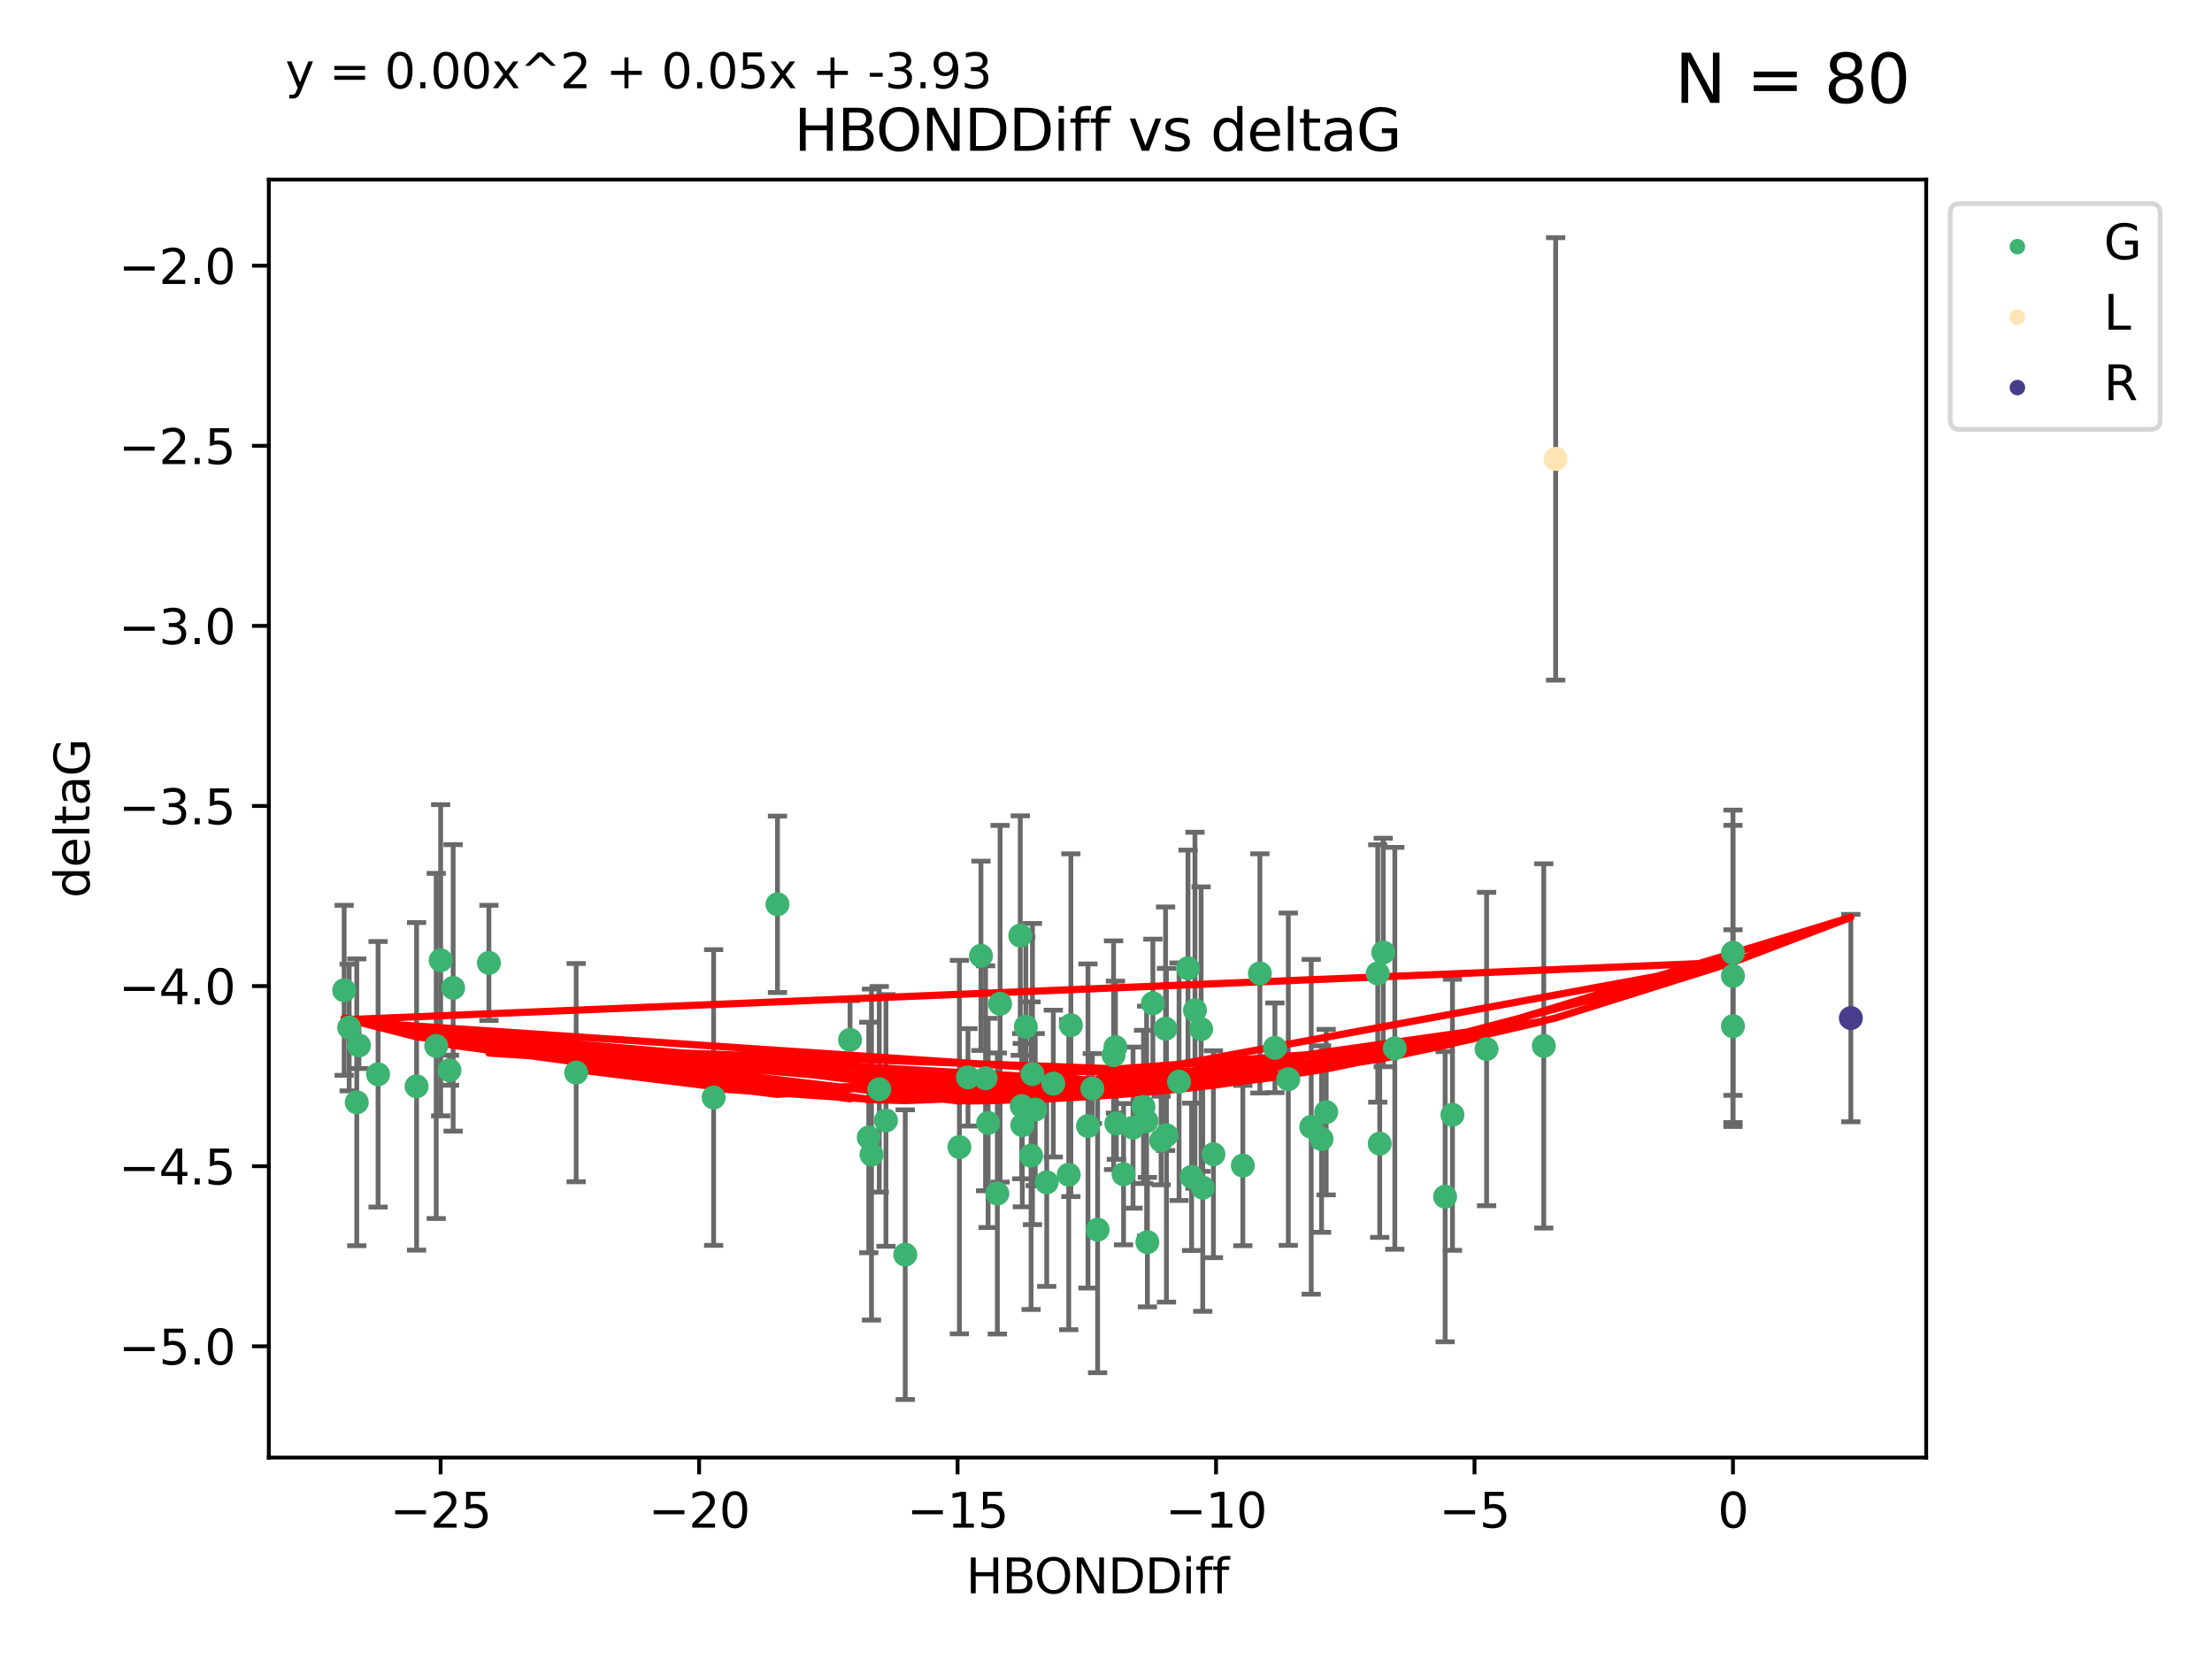 <?xml version="1.0" encoding="utf-8" standalone="no"?>
<!DOCTYPE svg PUBLIC "-//W3C//DTD SVG 1.1//EN"
  "http://www.w3.org/Graphics/SVG/1.1/DTD/svg11.dtd">
<svg xmlns:xlink="http://www.w3.org/1999/xlink" width="460.8pt" height="345.6pt" viewBox="0 0 460.8 345.6" xmlns="http://www.w3.org/2000/svg" version="1.1">
 <defs>
  <style type="text/css">*{stroke-linejoin: round; stroke-linecap: butt}</style>
 </defs>
 <g id="figure_1">
  <g id="patch_1">
   <path d="M 0 345.6 
L 460.8 345.6 
L 460.8 0 
L 0 0 
z
" style="fill: #ffffff"/>
  </g>
  <g id="axes_1">
   <g id="patch_2">
    <path d="M 56 303.64 
L 401.26 303.64 
L 401.26 37.411 
L 56 37.411 
z
" style="fill: #ffffff"/>
   </g>
   <g id="PathCollection_1">
    <defs>
     <path id="m565de77d15" d="M 0 1.118 
C 0.297 1.118 0.581 1 0.791 0.791 
C 1 0.581 1.118 0.297 1.118 0 
C 1.118 -0.297 1 -0.581 0.791 -0.791 
C 0.581 -1 0.297 -1.118 0 -1.118 
C -0.297 -1.118 -0.581 -1 -0.791 -0.791 
C -1 -0.581 -1.118 -0.297 -1.118 0 
C -1.118 0.297 -1 0.581 -0.791 0.791 
C -0.581 1 -0.297 1.118 0 1.118 
z
" style="stroke: #3cb371"/>
    </defs>
    <g clip-path="url(#p3b6778f820)">
     <use xlink:href="#m565de77d15" x="180.983" y="236.954" style="fill: #3cb371; stroke: #3cb371"/>
     <use xlink:href="#m565de77d15" x="227.556" y="226.763" style="fill: #3cb371; stroke: #3cb371"/>
     <use xlink:href="#m565de77d15" x="207.767" y="248.626" style="fill: #3cb371; stroke: #3cb371"/>
     <use xlink:href="#m565de77d15" x="234.056" y="244.608" style="fill: #3cb371; stroke: #3cb371"/>
     <use xlink:href="#m565de77d15" x="241.877" y="237.59" style="fill: #3cb371; stroke: #3cb371"/>
     <use xlink:href="#m565de77d15" x="248.934" y="210.453" style="fill: #3cb371; stroke: #3cb371"/>
     <use xlink:href="#m565de77d15" x="184.56" y="233.41" style="fill: #3cb371; stroke: #3cb371"/>
     <use xlink:href="#m565de77d15" x="242.816" y="214.299" style="fill: #3cb371; stroke: #3cb371"/>
     <use xlink:href="#m565de77d15" x="188.581" y="261.364" style="fill: #3cb371; stroke: #3cb371"/>
     <use xlink:href="#m565de77d15" x="181.547" y="240.517" style="fill: #3cb371; stroke: #3cb371"/>
     <use xlink:href="#m565de77d15" x="78.758" y="223.792" style="fill: #3cb371; stroke: #3cb371"/>
     <use xlink:href="#m565de77d15" x="238.857" y="233.556" style="fill: #3cb371; stroke: #3cb371"/>
     <use xlink:href="#m565de77d15" x="183.168" y="226.922" style="fill: #3cb371; stroke: #3cb371"/>
     <use xlink:href="#m565de77d15" x="148.665" y="228.63" style="fill: #3cb371; stroke: #3cb371"/>
     <use xlink:href="#m565de77d15" x="258.908" y="242.809" style="fill: #3cb371; stroke: #3cb371"/>
     <use xlink:href="#m565de77d15" x="74.776" y="217.779" style="fill: #3cb371; stroke: #3cb371"/>
     <use xlink:href="#m565de77d15" x="222.64" y="244.702" style="fill: #3cb371; stroke: #3cb371"/>
     <use xlink:href="#m565de77d15" x="231.978" y="219.819" style="fill: #3cb371; stroke: #3cb371"/>
     <use xlink:href="#m565de77d15" x="205.841" y="233.922" style="fill: #3cb371; stroke: #3cb371"/>
     <use xlink:href="#m565de77d15" x="250.556" y="247.414" style="fill: #3cb371; stroke: #3cb371"/>
     <use xlink:href="#m565de77d15" x="91.798" y="200.037" style="fill: #3cb371; stroke: #3cb371"/>
     <use xlink:href="#m565de77d15" x="94.4" y="205.796" style="fill: #3cb371; stroke: #3cb371"/>
     <use xlink:href="#m565de77d15" x="177.078" y="216.617" style="fill: #3cb371; stroke: #3cb371"/>
     <use xlink:href="#m565de77d15" x="90.874" y="217.892" style="fill: #3cb371; stroke: #3cb371"/>
     <use xlink:href="#m565de77d15" x="223.083" y="213.569" style="fill: #3cb371; stroke: #3cb371"/>
     <use xlink:href="#m565de77d15" x="238.216" y="230.58" style="fill: #3cb371; stroke: #3cb371"/>
     <use xlink:href="#m565de77d15" x="201.647" y="224.431" style="fill: #3cb371; stroke: #3cb371"/>
     <use xlink:href="#m565de77d15" x="208.34" y="209.102" style="fill: #3cb371; stroke: #3cb371"/>
     <use xlink:href="#m565de77d15" x="250.21" y="214.379" style="fill: #3cb371; stroke: #3cb371"/>
     <use xlink:href="#m565de77d15" x="226.647" y="234.564" style="fill: #3cb371; stroke: #3cb371"/>
     <use xlink:href="#m565de77d15" x="93.635" y="222.952" style="fill: #3cb371; stroke: #3cb371"/>
     <use xlink:href="#m565de77d15" x="268.377" y="224.816" style="fill: #3cb371; stroke: #3cb371"/>
     <use xlink:href="#m565de77d15" x="199.86" y="238.96" style="fill: #3cb371; stroke: #3cb371"/>
     <use xlink:href="#m565de77d15" x="86.781" y="226.305" style="fill: #3cb371; stroke: #3cb371"/>
     <use xlink:href="#m565de77d15" x="74.321" y="229.632" style="fill: #3cb371; stroke: #3cb371"/>
     <use xlink:href="#m565de77d15" x="214.789" y="240.749" style="fill: #3cb371; stroke: #3cb371"/>
     <use xlink:href="#m565de77d15" x="218.051" y="246.3" style="fill: #3cb371; stroke: #3cb371"/>
     <use xlink:href="#m565de77d15" x="242.993" y="236.491" style="fill: #3cb371; stroke: #3cb371"/>
     <use xlink:href="#m565de77d15" x="228.654" y="256.167" style="fill: #3cb371; stroke: #3cb371"/>
     <use xlink:href="#m565de77d15" x="212.966" y="234.388" style="fill: #3cb371; stroke: #3cb371"/>
     <use xlink:href="#m565de77d15" x="232.556" y="234.028" style="fill: #3cb371; stroke: #3cb371"/>
     <use xlink:href="#m565de77d15" x="252.782" y="240.444" style="fill: #3cb371; stroke: #3cb371"/>
     <use xlink:href="#m565de77d15" x="275.303" y="237.282" style="fill: #3cb371; stroke: #3cb371"/>
     <use xlink:href="#m565de77d15" x="232.368" y="218.127" style="fill: #3cb371; stroke: #3cb371"/>
     <use xlink:href="#m565de77d15" x="215.657" y="231.156" style="fill: #3cb371; stroke: #3cb371"/>
     <use xlink:href="#m565de77d15" x="245.617" y="225.339" style="fill: #3cb371; stroke: #3cb371"/>
     <use xlink:href="#m565de77d15" x="236.033" y="234.904" style="fill: #3cb371; stroke: #3cb371"/>
     <use xlink:href="#m565de77d15" x="101.849" y="200.587" style="fill: #3cb371; stroke: #3cb371"/>
     <use xlink:href="#m565de77d15" x="239.02" y="258.76" style="fill: #3cb371; stroke: #3cb371"/>
     <use xlink:href="#m565de77d15" x="273.151" y="234.738" style="fill: #3cb371; stroke: #3cb371"/>
     <use xlink:href="#m565de77d15" x="248.235" y="245.152" style="fill: #3cb371; stroke: #3cb371"/>
     <use xlink:href="#m565de77d15" x="212.847" y="230.43" style="fill: #3cb371; stroke: #3cb371"/>
     <use xlink:href="#m565de77d15" x="265.59" y="218.275" style="fill: #3cb371; stroke: #3cb371"/>
     <use xlink:href="#m565de77d15" x="262.457" y="202.774" style="fill: #3cb371; stroke: #3cb371"/>
     <use xlink:href="#m565de77d15" x="215.08" y="223.744" style="fill: #3cb371; stroke: #3cb371"/>
     <use xlink:href="#m565de77d15" x="219.426" y="225.728" style="fill: #3cb371; stroke: #3cb371"/>
     <use xlink:href="#m565de77d15" x="240.166" y="209.004" style="fill: #3cb371; stroke: #3cb371"/>
     <use xlink:href="#m565de77d15" x="205.308" y="224.627" style="fill: #3cb371; stroke: #3cb371"/>
     <use xlink:href="#m565de77d15" x="301.047" y="249.291" style="fill: #3cb371; stroke: #3cb371"/>
     <use xlink:href="#m565de77d15" x="212.543" y="194.896" style="fill: #3cb371; stroke: #3cb371"/>
     <use xlink:href="#m565de77d15" x="71.694" y="206.296" style="fill: #3cb371; stroke: #3cb371"/>
     <use xlink:href="#m565de77d15" x="72.744" y="214.055" style="fill: #3cb371; stroke: #3cb371"/>
     <use xlink:href="#m565de77d15" x="361.009" y="213.771" style="fill: #3cb371; stroke: #3cb371"/>
     <use xlink:href="#m565de77d15" x="287.421" y="238.239" style="fill: #3cb371; stroke: #3cb371"/>
     <use xlink:href="#m565de77d15" x="302.571" y="232.232" style="fill: #3cb371; stroke: #3cb371"/>
     <use xlink:href="#m565de77d15" x="161.964" y="188.383" style="fill: #3cb371; stroke: #3cb371"/>
     <use xlink:href="#m565de77d15" x="120.025" y="223.448" style="fill: #3cb371; stroke: #3cb371"/>
     <use xlink:href="#m565de77d15" x="213.695" y="213.883" style="fill: #3cb371; stroke: #3cb371"/>
     <use xlink:href="#m565de77d15" x="247.486" y="201.702" style="fill: #3cb371; stroke: #3cb371"/>
     <use xlink:href="#m565de77d15" x="288.154" y="198.414" style="fill: #3cb371; stroke: #3cb371"/>
     <use xlink:href="#m565de77d15" x="287.007" y="202.79" style="fill: #3cb371; stroke: #3cb371"/>
     <use xlink:href="#m565de77d15" x="321.598" y="217.882" style="fill: #3cb371; stroke: #3cb371"/>
     <use xlink:href="#m565de77d15" x="204.351" y="199.107" style="fill: #3cb371; stroke: #3cb371"/>
     <use xlink:href="#m565de77d15" x="361.009" y="203.299" style="fill: #3cb371; stroke: #3cb371"/>
     <use xlink:href="#m565de77d15" x="276.267" y="231.676" style="fill: #3cb371; stroke: #3cb371"/>
     <use xlink:href="#m565de77d15" x="309.682" y="218.529" style="fill: #3cb371; stroke: #3cb371"/>
     <use xlink:href="#m565de77d15" x="290.563" y="218.379" style="fill: #3cb371; stroke: #3cb371"/>
     <use xlink:href="#m565de77d15" x="361.009" y="198.471" style="fill: #3cb371; stroke: #3cb371"/>
    </g>
   </g>
   <g id="PathCollection_2">
    <defs>
     <path id="m0a2f17ef25" d="M 0 1.118 
C 0.297 1.118 0.581 1 0.791 0.791 
C 1 0.581 1.118 0.297 1.118 0 
C 1.118 -0.297 1 -0.581 0.791 -0.791 
C 0.581 -1 0.297 -1.118 0 -1.118 
C -0.297 -1.118 -0.581 -1 -0.791 -0.791 
C -1 -0.581 -1.118 -0.297 -1.118 0 
C -1.118 0.297 -1 0.581 -0.791 0.791 
C -0.581 1 -0.297 1.118 0 1.118 
z
" style="stroke: #ffe4b5"/>
    </defs>
    <g clip-path="url(#p3b6778f820)">
     <use xlink:href="#m0a2f17ef25" x="324.075" y="95.596" style="fill: #ffe4b5; stroke: #ffe4b5"/>
    </g>
   </g>
   <g id="PathCollection_3">
    <defs>
     <path id="mc92459e3a0" d="M 0 1.118 
C 0.297 1.118 0.581 1 0.791 0.791 
C 1 0.581 1.118 0.297 1.118 0 
C 1.118 -0.297 1 -0.581 0.791 -0.791 
C 0.581 -1 0.297 -1.118 0 -1.118 
C -0.297 -1.118 -0.581 -1 -0.791 -0.791 
C -1 -0.581 -1.118 -0.297 -1.118 0 
C -1.118 0.297 -1 0.581 -0.791 0.791 
C -0.581 1 -0.297 1.118 0 1.118 
z
" style="stroke: #483d8b"/>
    </defs>
    <g clip-path="url(#p3b6778f820)">
     <use xlink:href="#mc92459e3a0" x="385.566" y="212.083" style="fill: #483d8b; stroke: #483d8b"/>
    </g>
   </g>
   <g id="matplotlib.axis_1">
    <g id="xtick_1">
     <g id="line2d_1">
      <defs>
       <path id="m370544774b" d="M 0 0 
L 0 3.5 
" style="stroke: #000000; stroke-width: 0.8"/>
      </defs>
      <g>
       <use xlink:href="#m370544774b" x="91.792" y="303.64" style="stroke: #000000; stroke-width: 0.8"/>
      </g>
     </g>
     <g id="text_1">
      <!-- −25 -->
      <g transform="translate(81.24 318.238)scale(0.1 -0.1)">
       <defs>
        <path id="DejaVuSans-2212" d="M 678 2272 
L 4684 2272 
L 4684 1741 
L 678 1741 
L 678 2272 
z
" transform="scale(0.016)"/>
        <path id="DejaVuSans-32" d="M 1228 531 
L 3431 531 
L 3431 0 
L 469 0 
L 469 531 
Q 828 903 1448 1529 
Q 2069 2156 2228 2338 
Q 2531 2678 2651 2914 
Q 2772 3150 2772 3378 
Q 2772 3750 2511 3984 
Q 2250 4219 1831 4219 
Q 1534 4219 1204 4116 
Q 875 4013 500 3803 
L 500 4441 
Q 881 4594 1212 4672 
Q 1544 4750 1819 4750 
Q 2544 4750 2975 4387 
Q 3406 4025 3406 3419 
Q 3406 3131 3298 2873 
Q 3191 2616 2906 2266 
Q 2828 2175 2409 1742 
Q 1991 1309 1228 531 
z
" transform="scale(0.016)"/>
        <path id="DejaVuSans-35" d="M 691 4666 
L 3169 4666 
L 3169 4134 
L 1269 4134 
L 1269 2991 
Q 1406 3038 1543 3061 
Q 1681 3084 1819 3084 
Q 2600 3084 3056 2656 
Q 3513 2228 3513 1497 
Q 3513 744 3044 326 
Q 2575 -91 1722 -91 
Q 1428 -91 1123 -41 
Q 819 9 494 109 
L 494 744 
Q 775 591 1075 516 
Q 1375 441 1709 441 
Q 2250 441 2565 725 
Q 2881 1009 2881 1497 
Q 2881 1984 2565 2268 
Q 2250 2553 1709 2553 
Q 1456 2553 1204 2497 
Q 953 2441 691 2322 
L 691 4666 
z
" transform="scale(0.016)"/>
       </defs>
       <use xlink:href="#DejaVuSans-2212"/>
       <use xlink:href="#DejaVuSans-32" x="83.789"/>
       <use xlink:href="#DejaVuSans-35" x="147.412"/>
      </g>
     </g>
    </g>
    <g id="xtick_2">
     <g id="line2d_2">
      <g>
       <use xlink:href="#m370544774b" x="145.636" y="303.64" style="stroke: #000000; stroke-width: 0.8"/>
      </g>
     </g>
     <g id="text_2">
      <!-- −20 -->
      <g transform="translate(135.083 318.238)scale(0.1 -0.1)">
       <defs>
        <path id="DejaVuSans-30" d="M 2034 4250 
Q 1547 4250 1301 3770 
Q 1056 3291 1056 2328 
Q 1056 1369 1301 889 
Q 1547 409 2034 409 
Q 2525 409 2770 889 
Q 3016 1369 3016 2328 
Q 3016 3291 2770 3770 
Q 2525 4250 2034 4250 
z
M 2034 4750 
Q 2819 4750 3233 4129 
Q 3647 3509 3647 2328 
Q 3647 1150 3233 529 
Q 2819 -91 2034 -91 
Q 1250 -91 836 529 
Q 422 1150 422 2328 
Q 422 3509 836 4129 
Q 1250 4750 2034 4750 
z
" transform="scale(0.016)"/>
       </defs>
       <use xlink:href="#DejaVuSans-2212"/>
       <use xlink:href="#DejaVuSans-32" x="83.789"/>
       <use xlink:href="#DejaVuSans-30" x="147.412"/>
      </g>
     </g>
    </g>
    <g id="xtick_3">
     <g id="line2d_3">
      <g>
       <use xlink:href="#m370544774b" x="199.479" y="303.64" style="stroke: #000000; stroke-width: 0.8"/>
      </g>
     </g>
     <g id="text_3">
      <!-- −15 -->
      <g transform="translate(188.927 318.238)scale(0.1 -0.1)">
       <defs>
        <path id="DejaVuSans-31" d="M 794 531 
L 1825 531 
L 1825 4091 
L 703 3866 
L 703 4441 
L 1819 4666 
L 2450 4666 
L 2450 531 
L 3481 531 
L 3481 0 
L 794 0 
L 794 531 
z
" transform="scale(0.016)"/>
       </defs>
       <use xlink:href="#DejaVuSans-2212"/>
       <use xlink:href="#DejaVuSans-31" x="83.789"/>
       <use xlink:href="#DejaVuSans-35" x="147.412"/>
      </g>
     </g>
    </g>
    <g id="xtick_4">
     <g id="line2d_4">
      <g>
       <use xlink:href="#m370544774b" x="253.323" y="303.64" style="stroke: #000000; stroke-width: 0.8"/>
      </g>
     </g>
     <g id="text_4">
      <!-- −10 -->
      <g transform="translate(242.77 318.238)scale(0.1 -0.1)">
       <use xlink:href="#DejaVuSans-2212"/>
       <use xlink:href="#DejaVuSans-31" x="83.789"/>
       <use xlink:href="#DejaVuSans-30" x="147.412"/>
      </g>
     </g>
    </g>
    <g id="xtick_5">
     <g id="line2d_5">
      <g>
       <use xlink:href="#m370544774b" x="307.166" y="303.64" style="stroke: #000000; stroke-width: 0.8"/>
      </g>
     </g>
     <g id="text_5">
      <!-- −5 -->
      <g transform="translate(299.795 318.238)scale(0.1 -0.1)">
       <use xlink:href="#DejaVuSans-2212"/>
       <use xlink:href="#DejaVuSans-35" x="83.789"/>
      </g>
     </g>
    </g>
    <g id="xtick_6">
     <g id="line2d_6">
      <g>
       <use xlink:href="#m370544774b" x="361.009" y="303.64" style="stroke: #000000; stroke-width: 0.8"/>
      </g>
     </g>
     <g id="text_6">
      <!-- 0 -->
      <g transform="translate(357.828 318.238)scale(0.1 -0.1)">
       <use xlink:href="#DejaVuSans-30"/>
      </g>
     </g>
    </g>
    <g id="text_7">
     <!-- HBONDDiff -->
     <g transform="translate(201.241 331.917)scale(0.1 -0.1)">
      <defs>
       <path id="DejaVuSans-48" d="M 628 4666 
L 1259 4666 
L 1259 2753 
L 3553 2753 
L 3553 4666 
L 4184 4666 
L 4184 0 
L 3553 0 
L 3553 2222 
L 1259 2222 
L 1259 0 
L 628 0 
L 628 4666 
z
" transform="scale(0.016)"/>
       <path id="DejaVuSans-42" d="M 1259 2228 
L 1259 519 
L 2272 519 
Q 2781 519 3026 730 
Q 3272 941 3272 1375 
Q 3272 1813 3026 2020 
Q 2781 2228 2272 2228 
L 1259 2228 
z
M 1259 4147 
L 1259 2741 
L 2194 2741 
Q 2656 2741 2882 2914 
Q 3109 3088 3109 3444 
Q 3109 3797 2882 3972 
Q 2656 4147 2194 4147 
L 1259 4147 
z
M 628 4666 
L 2241 4666 
Q 2963 4666 3353 4366 
Q 3744 4066 3744 3513 
Q 3744 3084 3544 2831 
Q 3344 2578 2956 2516 
Q 3422 2416 3680 2098 
Q 3938 1781 3938 1306 
Q 3938 681 3513 340 
Q 3088 0 2303 0 
L 628 0 
L 628 4666 
z
" transform="scale(0.016)"/>
       <path id="DejaVuSans-4f" d="M 2522 4238 
Q 1834 4238 1429 3725 
Q 1025 3213 1025 2328 
Q 1025 1447 1429 934 
Q 1834 422 2522 422 
Q 3209 422 3611 934 
Q 4013 1447 4013 2328 
Q 4013 3213 3611 3725 
Q 3209 4238 2522 4238 
z
M 2522 4750 
Q 3503 4750 4090 4092 
Q 4678 3434 4678 2328 
Q 4678 1225 4090 567 
Q 3503 -91 2522 -91 
Q 1538 -91 948 565 
Q 359 1222 359 2328 
Q 359 3434 948 4092 
Q 1538 4750 2522 4750 
z
" transform="scale(0.016)"/>
       <path id="DejaVuSans-4e" d="M 628 4666 
L 1478 4666 
L 3547 763 
L 3547 4666 
L 4159 4666 
L 4159 0 
L 3309 0 
L 1241 3903 
L 1241 0 
L 628 0 
L 628 4666 
z
" transform="scale(0.016)"/>
       <path id="DejaVuSans-44" d="M 1259 4147 
L 1259 519 
L 2022 519 
Q 2988 519 3436 956 
Q 3884 1394 3884 2338 
Q 3884 3275 3436 3711 
Q 2988 4147 2022 4147 
L 1259 4147 
z
M 628 4666 
L 1925 4666 
Q 3281 4666 3915 4102 
Q 4550 3538 4550 2338 
Q 4550 1131 3912 565 
Q 3275 0 1925 0 
L 628 0 
L 628 4666 
z
" transform="scale(0.016)"/>
       <path id="DejaVuSans-69" d="M 603 3500 
L 1178 3500 
L 1178 0 
L 603 0 
L 603 3500 
z
M 603 4863 
L 1178 4863 
L 1178 4134 
L 603 4134 
L 603 4863 
z
" transform="scale(0.016)"/>
       <path id="DejaVuSans-66" d="M 2375 4863 
L 2375 4384 
L 1825 4384 
Q 1516 4384 1395 4259 
Q 1275 4134 1275 3809 
L 1275 3500 
L 2222 3500 
L 2222 3053 
L 1275 3053 
L 1275 0 
L 697 0 
L 697 3053 
L 147 3053 
L 147 3500 
L 697 3500 
L 697 3744 
Q 697 4328 969 4595 
Q 1241 4863 1831 4863 
L 2375 4863 
z
" transform="scale(0.016)"/>
      </defs>
      <use xlink:href="#DejaVuSans-48"/>
      <use xlink:href="#DejaVuSans-42" x="75.195"/>
      <use xlink:href="#DejaVuSans-4f" x="142.049"/>
      <use xlink:href="#DejaVuSans-4e" x="220.76"/>
      <use xlink:href="#DejaVuSans-44" x="295.564"/>
      <use xlink:href="#DejaVuSans-44" x="372.566"/>
      <use xlink:href="#DejaVuSans-69" x="449.568"/>
      <use xlink:href="#DejaVuSans-66" x="477.352"/>
      <use xlink:href="#DejaVuSans-66" x="512.557"/>
     </g>
    </g>
   </g>
   <g id="matplotlib.axis_2">
    <g id="ytick_1">
     <g id="line2d_7">
      <defs>
       <path id="m68bd6649d7" d="M 0 0 
L -3.5 0 
" style="stroke: #000000; stroke-width: 0.8"/>
      </defs>
      <g>
       <use xlink:href="#m68bd6649d7" x="56" y="280.452" style="stroke: #000000; stroke-width: 0.8"/>
      </g>
     </g>
     <g id="text_8">
      <!-- −5.0 -->
      <g transform="translate(24.717 284.251)scale(0.1 -0.1)">
       <defs>
        <path id="DejaVuSans-2e" d="M 684 794 
L 1344 794 
L 1344 0 
L 684 0 
L 684 794 
z
" transform="scale(0.016)"/>
       </defs>
       <use xlink:href="#DejaVuSans-2212"/>
       <use xlink:href="#DejaVuSans-35" x="83.789"/>
       <use xlink:href="#DejaVuSans-2e" x="147.412"/>
       <use xlink:href="#DejaVuSans-30" x="179.199"/>
      </g>
     </g>
    </g>
    <g id="ytick_2">
     <g id="line2d_8">
      <g>
       <use xlink:href="#m68bd6649d7" x="56" y="242.935" style="stroke: #000000; stroke-width: 0.8"/>
      </g>
     </g>
     <g id="text_9">
      <!-- −4.5 -->
      <g transform="translate(24.717 246.735)scale(0.1 -0.1)">
       <defs>
        <path id="DejaVuSans-34" d="M 2419 4116 
L 825 1625 
L 2419 1625 
L 2419 4116 
z
M 2253 4666 
L 3047 4666 
L 3047 1625 
L 3713 1625 
L 3713 1100 
L 3047 1100 
L 3047 0 
L 2419 0 
L 2419 1100 
L 313 1100 
L 313 1709 
L 2253 4666 
z
" transform="scale(0.016)"/>
       </defs>
       <use xlink:href="#DejaVuSans-2212"/>
       <use xlink:href="#DejaVuSans-34" x="83.789"/>
       <use xlink:href="#DejaVuSans-2e" x="147.412"/>
       <use xlink:href="#DejaVuSans-35" x="179.199"/>
      </g>
     </g>
    </g>
    <g id="ytick_3">
     <g id="line2d_9">
      <g>
       <use xlink:href="#m68bd6649d7" x="56" y="205.419" style="stroke: #000000; stroke-width: 0.8"/>
      </g>
     </g>
     <g id="text_10">
      <!-- −4.0 -->
      <g transform="translate(24.717 209.218)scale(0.1 -0.1)">
       <use xlink:href="#DejaVuSans-2212"/>
       <use xlink:href="#DejaVuSans-34" x="83.789"/>
       <use xlink:href="#DejaVuSans-2e" x="147.412"/>
       <use xlink:href="#DejaVuSans-30" x="179.199"/>
      </g>
     </g>
    </g>
    <g id="ytick_4">
     <g id="line2d_10">
      <g>
       <use xlink:href="#m68bd6649d7" x="56" y="167.902" style="stroke: #000000; stroke-width: 0.8"/>
      </g>
     </g>
     <g id="text_11">
      <!-- −3.5 -->
      <g transform="translate(24.717 171.702)scale(0.1 -0.1)">
       <defs>
        <path id="DejaVuSans-33" d="M 2597 2516 
Q 3050 2419 3304 2112 
Q 3559 1806 3559 1356 
Q 3559 666 3084 287 
Q 2609 -91 1734 -91 
Q 1441 -91 1130 -33 
Q 819 25 488 141 
L 488 750 
Q 750 597 1062 519 
Q 1375 441 1716 441 
Q 2309 441 2620 675 
Q 2931 909 2931 1356 
Q 2931 1769 2642 2001 
Q 2353 2234 1838 2234 
L 1294 2234 
L 1294 2753 
L 1863 2753 
Q 2328 2753 2575 2939 
Q 2822 3125 2822 3475 
Q 2822 3834 2567 4026 
Q 2313 4219 1838 4219 
Q 1578 4219 1281 4162 
Q 984 4106 628 3988 
L 628 4550 
Q 988 4650 1302 4700 
Q 1616 4750 1894 4750 
Q 2613 4750 3031 4423 
Q 3450 4097 3450 3541 
Q 3450 3153 3228 2886 
Q 3006 2619 2597 2516 
z
" transform="scale(0.016)"/>
       </defs>
       <use xlink:href="#DejaVuSans-2212"/>
       <use xlink:href="#DejaVuSans-33" x="83.789"/>
       <use xlink:href="#DejaVuSans-2e" x="147.412"/>
       <use xlink:href="#DejaVuSans-35" x="179.199"/>
      </g>
     </g>
    </g>
    <g id="ytick_5">
     <g id="line2d_11">
      <g>
       <use xlink:href="#m68bd6649d7" x="56" y="130.386" style="stroke: #000000; stroke-width: 0.8"/>
      </g>
     </g>
     <g id="text_12">
      <!-- −3.0 -->
      <g transform="translate(24.717 134.185)scale(0.1 -0.1)">
       <use xlink:href="#DejaVuSans-2212"/>
       <use xlink:href="#DejaVuSans-33" x="83.789"/>
       <use xlink:href="#DejaVuSans-2e" x="147.412"/>
       <use xlink:href="#DejaVuSans-30" x="179.199"/>
      </g>
     </g>
    </g>
    <g id="ytick_6">
     <g id="line2d_12">
      <g>
       <use xlink:href="#m68bd6649d7" x="56" y="92.869" style="stroke: #000000; stroke-width: 0.8"/>
      </g>
     </g>
     <g id="text_13">
      <!-- −2.5 -->
      <g transform="translate(24.717 96.669)scale(0.1 -0.1)">
       <use xlink:href="#DejaVuSans-2212"/>
       <use xlink:href="#DejaVuSans-32" x="83.789"/>
       <use xlink:href="#DejaVuSans-2e" x="147.412"/>
       <use xlink:href="#DejaVuSans-35" x="179.199"/>
      </g>
     </g>
    </g>
    <g id="ytick_7">
     <g id="line2d_13">
      <g>
       <use xlink:href="#m68bd6649d7" x="56" y="55.353" style="stroke: #000000; stroke-width: 0.8"/>
      </g>
     </g>
     <g id="text_14">
      <!-- −2.0 -->
      <g transform="translate(24.717 59.152)scale(0.1 -0.1)">
       <use xlink:href="#DejaVuSans-2212"/>
       <use xlink:href="#DejaVuSans-32" x="83.789"/>
       <use xlink:href="#DejaVuSans-2e" x="147.412"/>
       <use xlink:href="#DejaVuSans-30" x="179.199"/>
      </g>
     </g>
    </g>
    <g id="text_15">
     <!-- deltaG -->
     <g transform="translate(18.637 187.064)rotate(-90)scale(0.1 -0.1)">
      <defs>
       <path id="DejaVuSans-64" d="M 2906 2969 
L 2906 4863 
L 3481 4863 
L 3481 0 
L 2906 0 
L 2906 525 
Q 2725 213 2448 61 
Q 2172 -91 1784 -91 
Q 1150 -91 751 415 
Q 353 922 353 1747 
Q 353 2572 751 3078 
Q 1150 3584 1784 3584 
Q 2172 3584 2448 3432 
Q 2725 3281 2906 2969 
z
M 947 1747 
Q 947 1113 1208 752 
Q 1469 391 1925 391 
Q 2381 391 2643 752 
Q 2906 1113 2906 1747 
Q 2906 2381 2643 2742 
Q 2381 3103 1925 3103 
Q 1469 3103 1208 2742 
Q 947 2381 947 1747 
z
" transform="scale(0.016)"/>
       <path id="DejaVuSans-65" d="M 3597 1894 
L 3597 1613 
L 953 1613 
Q 991 1019 1311 708 
Q 1631 397 2203 397 
Q 2534 397 2845 478 
Q 3156 559 3463 722 
L 3463 178 
Q 3153 47 2828 -22 
Q 2503 -91 2169 -91 
Q 1331 -91 842 396 
Q 353 884 353 1716 
Q 353 2575 817 3079 
Q 1281 3584 2069 3584 
Q 2775 3584 3186 3129 
Q 3597 2675 3597 1894 
z
M 3022 2063 
Q 3016 2534 2758 2815 
Q 2500 3097 2075 3097 
Q 1594 3097 1305 2825 
Q 1016 2553 972 2059 
L 3022 2063 
z
" transform="scale(0.016)"/>
       <path id="DejaVuSans-6c" d="M 603 4863 
L 1178 4863 
L 1178 0 
L 603 0 
L 603 4863 
z
" transform="scale(0.016)"/>
       <path id="DejaVuSans-74" d="M 1172 4494 
L 1172 3500 
L 2356 3500 
L 2356 3053 
L 1172 3053 
L 1172 1153 
Q 1172 725 1289 603 
Q 1406 481 1766 481 
L 2356 481 
L 2356 0 
L 1766 0 
Q 1100 0 847 248 
Q 594 497 594 1153 
L 594 3053 
L 172 3053 
L 172 3500 
L 594 3500 
L 594 4494 
L 1172 4494 
z
" transform="scale(0.016)"/>
       <path id="DejaVuSans-61" d="M 2194 1759 
Q 1497 1759 1228 1600 
Q 959 1441 959 1056 
Q 959 750 1161 570 
Q 1363 391 1709 391 
Q 2188 391 2477 730 
Q 2766 1069 2766 1631 
L 2766 1759 
L 2194 1759 
z
M 3341 1997 
L 3341 0 
L 2766 0 
L 2766 531 
Q 2569 213 2275 61 
Q 1981 -91 1556 -91 
Q 1019 -91 701 211 
Q 384 513 384 1019 
Q 384 1609 779 1909 
Q 1175 2209 1959 2209 
L 2766 2209 
L 2766 2266 
Q 2766 2663 2505 2880 
Q 2244 3097 1772 3097 
Q 1472 3097 1187 3025 
Q 903 2953 641 2809 
L 641 3341 
Q 956 3463 1253 3523 
Q 1550 3584 1831 3584 
Q 2591 3584 2966 3190 
Q 3341 2797 3341 1997 
z
" transform="scale(0.016)"/>
       <path id="DejaVuSans-47" d="M 3809 666 
L 3809 1919 
L 2778 1919 
L 2778 2438 
L 4434 2438 
L 4434 434 
Q 4069 175 3628 42 
Q 3188 -91 2688 -91 
Q 1594 -91 976 548 
Q 359 1188 359 2328 
Q 359 3472 976 4111 
Q 1594 4750 2688 4750 
Q 3144 4750 3555 4637 
Q 3966 4525 4313 4306 
L 4313 3634 
Q 3963 3931 3569 4081 
Q 3175 4231 2741 4231 
Q 1884 4231 1454 3753 
Q 1025 3275 1025 2328 
Q 1025 1384 1454 906 
Q 1884 428 2741 428 
Q 3075 428 3337 486 
Q 3600 544 3809 666 
z
" transform="scale(0.016)"/>
      </defs>
      <use xlink:href="#DejaVuSans-64"/>
      <use xlink:href="#DejaVuSans-65" x="63.477"/>
      <use xlink:href="#DejaVuSans-6c" x="125"/>
      <use xlink:href="#DejaVuSans-74" x="152.783"/>
      <use xlink:href="#DejaVuSans-61" x="191.992"/>
      <use xlink:href="#DejaVuSans-47" x="253.271"/>
     </g>
    </g>
   </g>
   <g id="LineCollection_1">
    <path d="M 180.983 260.967 
L 180.983 212.942 
" clip-path="url(#p3b6778f820)" style="fill: none; stroke: #696969"/>
    <path d="M 227.556 234.046 
L 227.556 219.481 
" clip-path="url(#p3b6778f820)" style="fill: none; stroke: #696969"/>
    <path d="M 207.767 277.9 
L 207.767 219.351 
" clip-path="url(#p3b6778f820)" style="fill: none; stroke: #696969"/>
    <path d="M 234.056 259.318 
L 234.056 229.897 
" clip-path="url(#p3b6778f820)" style="fill: none; stroke: #696969"/>
    <path d="M 241.877 246.809 
L 241.877 228.37 
" clip-path="url(#p3b6778f820)" style="fill: none; stroke: #696969"/>
    <path d="M 248.934 247.532 
L 248.934 173.373 
" clip-path="url(#p3b6778f820)" style="fill: none; stroke: #696969"/>
    <path d="M 184.56 259.626 
L 184.56 207.193 
" clip-path="url(#p3b6778f820)" style="fill: none; stroke: #696969"/>
    <path d="M 242.816 239.658 
L 242.816 188.941 
" clip-path="url(#p3b6778f820)" style="fill: none; stroke: #696969"/>
    <path d="M 188.581 291.539 
L 188.581 231.189 
" clip-path="url(#p3b6778f820)" style="fill: none; stroke: #696969"/>
    <path d="M 181.547 274.994 
L 181.547 206.039 
" clip-path="url(#p3b6778f820)" style="fill: none; stroke: #696969"/>
    <path d="M 78.758 251.448 
L 78.758 196.136 
" clip-path="url(#p3b6778f820)" style="fill: none; stroke: #696969"/>
    <path d="M 238.857 257.513 
L 238.857 209.6 
" clip-path="url(#p3b6778f820)" style="fill: none; stroke: #696969"/>
    <path d="M 183.168 248.336 
L 183.168 205.508 
" clip-path="url(#p3b6778f820)" style="fill: none; stroke: #696969"/>
    <path d="M 148.665 259.429 
L 148.665 197.83 
" clip-path="url(#p3b6778f820)" style="fill: none; stroke: #696969"/>
    <path d="M 258.908 259.508 
L 258.908 226.109 
" clip-path="url(#p3b6778f820)" style="fill: none; stroke: #696969"/>
    <path d="M 74.776 222.596 
L 74.776 212.963 
" clip-path="url(#p3b6778f820)" style="fill: none; stroke: #696969"/>
    <path d="M 222.64 277.003 
L 222.64 212.401 
" clip-path="url(#p3b6778f820)" style="fill: none; stroke: #696969"/>
    <path d="M 231.978 243.64 
L 231.978 195.998 
" clip-path="url(#p3b6778f820)" style="fill: none; stroke: #696969"/>
    <path d="M 205.841 255.707 
L 205.841 212.138 
" clip-path="url(#p3b6778f820)" style="fill: none; stroke: #696969"/>
    <path d="M 250.556 273.167 
L 250.556 221.66 
" clip-path="url(#p3b6778f820)" style="fill: none; stroke: #696969"/>
    <path d="M 91.798 232.452 
L 91.798 167.623 
" clip-path="url(#p3b6778f820)" style="fill: none; stroke: #696969"/>
    <path d="M 94.4 235.634 
L 94.4 175.958 
" clip-path="url(#p3b6778f820)" style="fill: none; stroke: #696969"/>
    <path d="M 177.078 224.792 
L 177.078 208.443 
" clip-path="url(#p3b6778f820)" style="fill: none; stroke: #696969"/>
    <path d="M 90.874 253.838 
L 90.874 181.946 
" clip-path="url(#p3b6778f820)" style="fill: none; stroke: #696969"/>
    <path d="M 223.083 249.269 
L 223.083 177.869 
" clip-path="url(#p3b6778f820)" style="fill: none; stroke: #696969"/>
    <path d="M 238.216 246.533 
L 238.216 214.627 
" clip-path="url(#p3b6778f820)" style="fill: none; stroke: #696969"/>
    <path d="M 201.647 234.579 
L 201.647 214.283 
" clip-path="url(#p3b6778f820)" style="fill: none; stroke: #696969"/>
    <path d="M 208.34 246.258 
L 208.34 171.946 
" clip-path="url(#p3b6778f820)" style="fill: none; stroke: #696969"/>
    <path d="M 250.21 244.017 
L 250.21 184.741 
" clip-path="url(#p3b6778f820)" style="fill: none; stroke: #696969"/>
    <path d="M 226.647 268.325 
L 226.647 200.803 
" clip-path="url(#p3b6778f820)" style="fill: none; stroke: #696969"/>
    <path d="M 93.635 226.082 
L 93.635 219.821 
" clip-path="url(#p3b6778f820)" style="fill: none; stroke: #696969"/>
    <path d="M 268.377 259.432 
L 268.377 190.201 
" clip-path="url(#p3b6778f820)" style="fill: none; stroke: #696969"/>
    <path d="M 199.86 277.859 
L 199.86 200.062 
" clip-path="url(#p3b6778f820)" style="fill: none; stroke: #696969"/>
    <path d="M 86.781 260.421 
L 86.781 192.189 
" clip-path="url(#p3b6778f820)" style="fill: none; stroke: #696969"/>
    <path d="M 74.321 259.501 
L 74.321 199.763 
" clip-path="url(#p3b6778f820)" style="fill: none; stroke: #696969"/>
    <path d="M 214.789 272.789 
L 214.789 208.709 
" clip-path="url(#p3b6778f820)" style="fill: none; stroke: #696969"/>
    <path d="M 218.051 267.986 
L 218.051 224.614 
" clip-path="url(#p3b6778f820)" style="fill: none; stroke: #696969"/>
    <path d="M 242.993 271.25 
L 242.993 201.732 
" clip-path="url(#p3b6778f820)" style="fill: none; stroke: #696969"/>
    <path d="M 228.654 285.964 
L 228.654 226.371 
" clip-path="url(#p3b6778f820)" style="fill: none; stroke: #696969"/>
    <path d="M 212.966 251.407 
L 212.966 217.369 
" clip-path="url(#p3b6778f820)" style="fill: none; stroke: #696969"/>
    <path d="M 232.556 241.505 
L 232.556 226.551 
" clip-path="url(#p3b6778f820)" style="fill: none; stroke: #696969"/>
    <path d="M 252.782 261.992 
L 252.782 218.897 
" clip-path="url(#p3b6778f820)" style="fill: none; stroke: #696969"/>
    <path d="M 275.303 256.71 
L 275.303 217.854 
" clip-path="url(#p3b6778f820)" style="fill: none; stroke: #696969"/>
    <path d="M 232.368 231.873 
L 232.368 204.382 
" clip-path="url(#p3b6778f820)" style="fill: none; stroke: #696969"/>
    <path d="M 215.657 247.002 
L 215.657 215.311 
" clip-path="url(#p3b6778f820)" style="fill: none; stroke: #696969"/>
    <path d="M 245.617 250.082 
L 245.617 200.596 
" clip-path="url(#p3b6778f820)" style="fill: none; stroke: #696969"/>
    <path d="M 236.033 251.685 
L 236.033 218.123 
" clip-path="url(#p3b6778f820)" style="fill: none; stroke: #696969"/>
    <path d="M 101.849 212.582 
L 101.849 188.592 
" clip-path="url(#p3b6778f820)" style="fill: none; stroke: #696969"/>
    <path d="M 239.02 272.248 
L 239.02 245.271 
" clip-path="url(#p3b6778f820)" style="fill: none; stroke: #696969"/>
    <path d="M 273.151 269.607 
L 273.151 199.869 
" clip-path="url(#p3b6778f820)" style="fill: none; stroke: #696969"/>
    <path d="M 248.235 260.499 
L 248.235 229.804 
" clip-path="url(#p3b6778f820)" style="fill: none; stroke: #696969"/>
    <path d="M 212.847 245.56 
L 212.847 215.3 
" clip-path="url(#p3b6778f820)" style="fill: none; stroke: #696969"/>
    <path d="M 265.59 227.617 
L 265.59 208.933 
" clip-path="url(#p3b6778f820)" style="fill: none; stroke: #696969"/>
    <path d="M 262.457 227.688 
L 262.457 177.86 
" clip-path="url(#p3b6778f820)" style="fill: none; stroke: #696969"/>
    <path d="M 215.08 255.11 
L 215.08 192.378 
" clip-path="url(#p3b6778f820)" style="fill: none; stroke: #696969"/>
    <path d="M 219.426 241.021 
L 219.426 210.435 
" clip-path="url(#p3b6778f820)" style="fill: none; stroke: #696969"/>
    <path d="M 240.166 222.367 
L 240.166 195.64 
" clip-path="url(#p3b6778f820)" style="fill: none; stroke: #696969"/>
    <path d="M 205.308 248.059 
L 205.308 201.196 
" clip-path="url(#p3b6778f820)" style="fill: none; stroke: #696969"/>
    <path d="M 301.047 279.521 
L 301.047 219.061 
" clip-path="url(#p3b6778f820)" style="fill: none; stroke: #696969"/>
    <path d="M 212.543 219.843 
L 212.543 169.949 
" clip-path="url(#p3b6778f820)" style="fill: none; stroke: #696969"/>
    <path d="M 71.694 224.007 
L 71.694 188.586 
" clip-path="url(#p3b6778f820)" style="fill: none; stroke: #696969"/>
    <path d="M 72.744 227.244 
L 72.744 200.865 
" clip-path="url(#p3b6778f820)" style="fill: none; stroke: #696969"/>
    <path d="M 361.009 233.85 
L 361.009 193.691 
" clip-path="url(#p3b6778f820)" style="fill: none; stroke: #696969"/>
    <path d="M 287.421 257.771 
L 287.421 218.707 
" clip-path="url(#p3b6778f820)" style="fill: none; stroke: #696969"/>
    <path d="M 302.571 260.464 
L 302.571 203.999 
" clip-path="url(#p3b6778f820)" style="fill: none; stroke: #696969"/>
    <path d="M 161.964 206.758 
L 161.964 170.007 
" clip-path="url(#p3b6778f820)" style="fill: none; stroke: #696969"/>
    <path d="M 120.025 246.177 
L 120.025 200.719 
" clip-path="url(#p3b6778f820)" style="fill: none; stroke: #696969"/>
    <path d="M 213.695 232.565 
L 213.695 195.201 
" clip-path="url(#p3b6778f820)" style="fill: none; stroke: #696969"/>
    <path d="M 247.486 226.318 
L 247.486 177.085 
" clip-path="url(#p3b6778f820)" style="fill: none; stroke: #696969"/>
    <path d="M 288.154 222.207 
L 288.154 174.62 
" clip-path="url(#p3b6778f820)" style="fill: none; stroke: #696969"/>
    <path d="M 287.007 229.602 
L 287.007 175.979 
" clip-path="url(#p3b6778f820)" style="fill: none; stroke: #696969"/>
    <path d="M 321.598 255.823 
L 321.598 179.942 
" clip-path="url(#p3b6778f820)" style="fill: none; stroke: #696969"/>
    <path d="M 204.351 218.828 
L 204.351 179.387 
" clip-path="url(#p3b6778f820)" style="fill: none; stroke: #696969"/>
    <path d="M 361.009 234.664 
L 361.009 171.934 
" clip-path="url(#p3b6778f820)" style="fill: none; stroke: #696969"/>
    <path d="M 276.267 248.915 
L 276.267 214.436 
" clip-path="url(#p3b6778f820)" style="fill: none; stroke: #696969"/>
    <path d="M 309.682 251.166 
L 309.682 185.893 
" clip-path="url(#p3b6778f820)" style="fill: none; stroke: #696969"/>
    <path d="M 290.563 260.236 
L 290.563 176.522 
" clip-path="url(#p3b6778f820)" style="fill: none; stroke: #696969"/>
    <path d="M 361.009 228.184 
L 361.009 168.757 
" clip-path="url(#p3b6778f820)" style="fill: none; stroke: #696969"/>
   </g>
   <g id="line2d_14">
    <defs>
     <path id="m6682363b1f" d="M 2 0 
L -2 -0 
" style="stroke: #696969"/>
    </defs>
    <g clip-path="url(#p3b6778f820)">
     <use xlink:href="#m6682363b1f" x="180.983" y="260.967" style="fill: #696969; stroke: #696969"/>
     <use xlink:href="#m6682363b1f" x="227.556" y="234.046" style="fill: #696969; stroke: #696969"/>
     <use xlink:href="#m6682363b1f" x="207.767" y="277.9" style="fill: #696969; stroke: #696969"/>
     <use xlink:href="#m6682363b1f" x="234.056" y="259.318" style="fill: #696969; stroke: #696969"/>
     <use xlink:href="#m6682363b1f" x="241.877" y="246.809" style="fill: #696969; stroke: #696969"/>
     <use xlink:href="#m6682363b1f" x="248.934" y="247.532" style="fill: #696969; stroke: #696969"/>
     <use xlink:href="#m6682363b1f" x="184.56" y="259.626" style="fill: #696969; stroke: #696969"/>
     <use xlink:href="#m6682363b1f" x="242.816" y="239.658" style="fill: #696969; stroke: #696969"/>
     <use xlink:href="#m6682363b1f" x="188.581" y="291.539" style="fill: #696969; stroke: #696969"/>
     <use xlink:href="#m6682363b1f" x="181.547" y="274.994" style="fill: #696969; stroke: #696969"/>
     <use xlink:href="#m6682363b1f" x="78.758" y="251.448" style="fill: #696969; stroke: #696969"/>
     <use xlink:href="#m6682363b1f" x="238.857" y="257.513" style="fill: #696969; stroke: #696969"/>
     <use xlink:href="#m6682363b1f" x="183.168" y="248.336" style="fill: #696969; stroke: #696969"/>
     <use xlink:href="#m6682363b1f" x="148.665" y="259.429" style="fill: #696969; stroke: #696969"/>
     <use xlink:href="#m6682363b1f" x="258.908" y="259.508" style="fill: #696969; stroke: #696969"/>
     <use xlink:href="#m6682363b1f" x="74.776" y="222.596" style="fill: #696969; stroke: #696969"/>
     <use xlink:href="#m6682363b1f" x="222.64" y="277.003" style="fill: #696969; stroke: #696969"/>
     <use xlink:href="#m6682363b1f" x="231.978" y="243.64" style="fill: #696969; stroke: #696969"/>
     <use xlink:href="#m6682363b1f" x="205.841" y="255.707" style="fill: #696969; stroke: #696969"/>
     <use xlink:href="#m6682363b1f" x="250.556" y="273.167" style="fill: #696969; stroke: #696969"/>
     <use xlink:href="#m6682363b1f" x="91.798" y="232.452" style="fill: #696969; stroke: #696969"/>
     <use xlink:href="#m6682363b1f" x="94.4" y="235.634" style="fill: #696969; stroke: #696969"/>
     <use xlink:href="#m6682363b1f" x="177.078" y="224.792" style="fill: #696969; stroke: #696969"/>
     <use xlink:href="#m6682363b1f" x="90.874" y="253.838" style="fill: #696969; stroke: #696969"/>
     <use xlink:href="#m6682363b1f" x="223.083" y="249.269" style="fill: #696969; stroke: #696969"/>
     <use xlink:href="#m6682363b1f" x="238.216" y="246.533" style="fill: #696969; stroke: #696969"/>
     <use xlink:href="#m6682363b1f" x="201.647" y="234.579" style="fill: #696969; stroke: #696969"/>
     <use xlink:href="#m6682363b1f" x="208.34" y="246.258" style="fill: #696969; stroke: #696969"/>
     <use xlink:href="#m6682363b1f" x="250.21" y="244.017" style="fill: #696969; stroke: #696969"/>
     <use xlink:href="#m6682363b1f" x="226.647" y="268.325" style="fill: #696969; stroke: #696969"/>
     <use xlink:href="#m6682363b1f" x="93.635" y="226.082" style="fill: #696969; stroke: #696969"/>
     <use xlink:href="#m6682363b1f" x="268.377" y="259.432" style="fill: #696969; stroke: #696969"/>
     <use xlink:href="#m6682363b1f" x="199.86" y="277.859" style="fill: #696969; stroke: #696969"/>
     <use xlink:href="#m6682363b1f" x="86.781" y="260.421" style="fill: #696969; stroke: #696969"/>
     <use xlink:href="#m6682363b1f" x="74.321" y="259.501" style="fill: #696969; stroke: #696969"/>
     <use xlink:href="#m6682363b1f" x="214.789" y="272.789" style="fill: #696969; stroke: #696969"/>
     <use xlink:href="#m6682363b1f" x="218.051" y="267.986" style="fill: #696969; stroke: #696969"/>
     <use xlink:href="#m6682363b1f" x="242.993" y="271.25" style="fill: #696969; stroke: #696969"/>
     <use xlink:href="#m6682363b1f" x="228.654" y="285.964" style="fill: #696969; stroke: #696969"/>
     <use xlink:href="#m6682363b1f" x="212.966" y="251.407" style="fill: #696969; stroke: #696969"/>
     <use xlink:href="#m6682363b1f" x="232.556" y="241.505" style="fill: #696969; stroke: #696969"/>
     <use xlink:href="#m6682363b1f" x="252.782" y="261.992" style="fill: #696969; stroke: #696969"/>
     <use xlink:href="#m6682363b1f" x="275.303" y="256.71" style="fill: #696969; stroke: #696969"/>
     <use xlink:href="#m6682363b1f" x="232.368" y="231.873" style="fill: #696969; stroke: #696969"/>
     <use xlink:href="#m6682363b1f" x="215.657" y="247.002" style="fill: #696969; stroke: #696969"/>
     <use xlink:href="#m6682363b1f" x="245.617" y="250.082" style="fill: #696969; stroke: #696969"/>
     <use xlink:href="#m6682363b1f" x="236.033" y="251.685" style="fill: #696969; stroke: #696969"/>
     <use xlink:href="#m6682363b1f" x="101.849" y="212.582" style="fill: #696969; stroke: #696969"/>
     <use xlink:href="#m6682363b1f" x="239.02" y="272.248" style="fill: #696969; stroke: #696969"/>
     <use xlink:href="#m6682363b1f" x="273.151" y="269.607" style="fill: #696969; stroke: #696969"/>
     <use xlink:href="#m6682363b1f" x="248.235" y="260.499" style="fill: #696969; stroke: #696969"/>
     <use xlink:href="#m6682363b1f" x="212.847" y="245.56" style="fill: #696969; stroke: #696969"/>
     <use xlink:href="#m6682363b1f" x="265.59" y="227.617" style="fill: #696969; stroke: #696969"/>
     <use xlink:href="#m6682363b1f" x="262.457" y="227.688" style="fill: #696969; stroke: #696969"/>
     <use xlink:href="#m6682363b1f" x="215.08" y="255.11" style="fill: #696969; stroke: #696969"/>
     <use xlink:href="#m6682363b1f" x="219.426" y="241.021" style="fill: #696969; stroke: #696969"/>
     <use xlink:href="#m6682363b1f" x="240.166" y="222.367" style="fill: #696969; stroke: #696969"/>
     <use xlink:href="#m6682363b1f" x="205.308" y="248.059" style="fill: #696969; stroke: #696969"/>
     <use xlink:href="#m6682363b1f" x="301.047" y="279.521" style="fill: #696969; stroke: #696969"/>
     <use xlink:href="#m6682363b1f" x="212.543" y="219.843" style="fill: #696969; stroke: #696969"/>
     <use xlink:href="#m6682363b1f" x="71.694" y="224.007" style="fill: #696969; stroke: #696969"/>
     <use xlink:href="#m6682363b1f" x="72.744" y="227.244" style="fill: #696969; stroke: #696969"/>
     <use xlink:href="#m6682363b1f" x="361.009" y="233.85" style="fill: #696969; stroke: #696969"/>
     <use xlink:href="#m6682363b1f" x="287.421" y="257.771" style="fill: #696969; stroke: #696969"/>
     <use xlink:href="#m6682363b1f" x="302.571" y="260.464" style="fill: #696969; stroke: #696969"/>
     <use xlink:href="#m6682363b1f" x="161.964" y="206.758" style="fill: #696969; stroke: #696969"/>
     <use xlink:href="#m6682363b1f" x="120.025" y="246.177" style="fill: #696969; stroke: #696969"/>
     <use xlink:href="#m6682363b1f" x="213.695" y="232.565" style="fill: #696969; stroke: #696969"/>
     <use xlink:href="#m6682363b1f" x="247.486" y="226.318" style="fill: #696969; stroke: #696969"/>
     <use xlink:href="#m6682363b1f" x="288.154" y="222.207" style="fill: #696969; stroke: #696969"/>
     <use xlink:href="#m6682363b1f" x="287.007" y="229.602" style="fill: #696969; stroke: #696969"/>
     <use xlink:href="#m6682363b1f" x="321.598" y="255.823" style="fill: #696969; stroke: #696969"/>
     <use xlink:href="#m6682363b1f" x="204.351" y="218.828" style="fill: #696969; stroke: #696969"/>
     <use xlink:href="#m6682363b1f" x="361.009" y="234.664" style="fill: #696969; stroke: #696969"/>
     <use xlink:href="#m6682363b1f" x="276.267" y="248.915" style="fill: #696969; stroke: #696969"/>
     <use xlink:href="#m6682363b1f" x="309.682" y="251.166" style="fill: #696969; stroke: #696969"/>
     <use xlink:href="#m6682363b1f" x="290.563" y="260.236" style="fill: #696969; stroke: #696969"/>
     <use xlink:href="#m6682363b1f" x="361.009" y="228.184" style="fill: #696969; stroke: #696969"/>
    </g>
   </g>
   <g id="line2d_15">
    <g clip-path="url(#p3b6778f820)">
     <use xlink:href="#m6682363b1f" x="180.983" y="212.942" style="fill: #696969; stroke: #696969"/>
     <use xlink:href="#m6682363b1f" x="227.556" y="219.481" style="fill: #696969; stroke: #696969"/>
     <use xlink:href="#m6682363b1f" x="207.767" y="219.351" style="fill: #696969; stroke: #696969"/>
     <use xlink:href="#m6682363b1f" x="234.056" y="229.897" style="fill: #696969; stroke: #696969"/>
     <use xlink:href="#m6682363b1f" x="241.877" y="228.37" style="fill: #696969; stroke: #696969"/>
     <use xlink:href="#m6682363b1f" x="248.934" y="173.373" style="fill: #696969; stroke: #696969"/>
     <use xlink:href="#m6682363b1f" x="184.56" y="207.193" style="fill: #696969; stroke: #696969"/>
     <use xlink:href="#m6682363b1f" x="242.816" y="188.941" style="fill: #696969; stroke: #696969"/>
     <use xlink:href="#m6682363b1f" x="188.581" y="231.189" style="fill: #696969; stroke: #696969"/>
     <use xlink:href="#m6682363b1f" x="181.547" y="206.039" style="fill: #696969; stroke: #696969"/>
     <use xlink:href="#m6682363b1f" x="78.758" y="196.136" style="fill: #696969; stroke: #696969"/>
     <use xlink:href="#m6682363b1f" x="238.857" y="209.6" style="fill: #696969; stroke: #696969"/>
     <use xlink:href="#m6682363b1f" x="183.168" y="205.508" style="fill: #696969; stroke: #696969"/>
     <use xlink:href="#m6682363b1f" x="148.665" y="197.83" style="fill: #696969; stroke: #696969"/>
     <use xlink:href="#m6682363b1f" x="258.908" y="226.109" style="fill: #696969; stroke: #696969"/>
     <use xlink:href="#m6682363b1f" x="74.776" y="212.963" style="fill: #696969; stroke: #696969"/>
     <use xlink:href="#m6682363b1f" x="222.64" y="212.401" style="fill: #696969; stroke: #696969"/>
     <use xlink:href="#m6682363b1f" x="231.978" y="195.998" style="fill: #696969; stroke: #696969"/>
     <use xlink:href="#m6682363b1f" x="205.841" y="212.138" style="fill: #696969; stroke: #696969"/>
     <use xlink:href="#m6682363b1f" x="250.556" y="221.66" style="fill: #696969; stroke: #696969"/>
     <use xlink:href="#m6682363b1f" x="91.798" y="167.623" style="fill: #696969; stroke: #696969"/>
     <use xlink:href="#m6682363b1f" x="94.4" y="175.958" style="fill: #696969; stroke: #696969"/>
     <use xlink:href="#m6682363b1f" x="177.078" y="208.443" style="fill: #696969; stroke: #696969"/>
     <use xlink:href="#m6682363b1f" x="90.874" y="181.946" style="fill: #696969; stroke: #696969"/>
     <use xlink:href="#m6682363b1f" x="223.083" y="177.869" style="fill: #696969; stroke: #696969"/>
     <use xlink:href="#m6682363b1f" x="238.216" y="214.627" style="fill: #696969; stroke: #696969"/>
     <use xlink:href="#m6682363b1f" x="201.647" y="214.283" style="fill: #696969; stroke: #696969"/>
     <use xlink:href="#m6682363b1f" x="208.34" y="171.946" style="fill: #696969; stroke: #696969"/>
     <use xlink:href="#m6682363b1f" x="250.21" y="184.741" style="fill: #696969; stroke: #696969"/>
     <use xlink:href="#m6682363b1f" x="226.647" y="200.803" style="fill: #696969; stroke: #696969"/>
     <use xlink:href="#m6682363b1f" x="93.635" y="219.821" style="fill: #696969; stroke: #696969"/>
     <use xlink:href="#m6682363b1f" x="268.377" y="190.201" style="fill: #696969; stroke: #696969"/>
     <use xlink:href="#m6682363b1f" x="199.86" y="200.062" style="fill: #696969; stroke: #696969"/>
     <use xlink:href="#m6682363b1f" x="86.781" y="192.189" style="fill: #696969; stroke: #696969"/>
     <use xlink:href="#m6682363b1f" x="74.321" y="199.763" style="fill: #696969; stroke: #696969"/>
     <use xlink:href="#m6682363b1f" x="214.789" y="208.709" style="fill: #696969; stroke: #696969"/>
     <use xlink:href="#m6682363b1f" x="218.051" y="224.614" style="fill: #696969; stroke: #696969"/>
     <use xlink:href="#m6682363b1f" x="242.993" y="201.732" style="fill: #696969; stroke: #696969"/>
     <use xlink:href="#m6682363b1f" x="228.654" y="226.371" style="fill: #696969; stroke: #696969"/>
     <use xlink:href="#m6682363b1f" x="212.966" y="217.369" style="fill: #696969; stroke: #696969"/>
     <use xlink:href="#m6682363b1f" x="232.556" y="226.551" style="fill: #696969; stroke: #696969"/>
     <use xlink:href="#m6682363b1f" x="252.782" y="218.897" style="fill: #696969; stroke: #696969"/>
     <use xlink:href="#m6682363b1f" x="275.303" y="217.854" style="fill: #696969; stroke: #696969"/>
     <use xlink:href="#m6682363b1f" x="232.368" y="204.382" style="fill: #696969; stroke: #696969"/>
     <use xlink:href="#m6682363b1f" x="215.657" y="215.311" style="fill: #696969; stroke: #696969"/>
     <use xlink:href="#m6682363b1f" x="245.617" y="200.596" style="fill: #696969; stroke: #696969"/>
     <use xlink:href="#m6682363b1f" x="236.033" y="218.123" style="fill: #696969; stroke: #696969"/>
     <use xlink:href="#m6682363b1f" x="101.849" y="188.592" style="fill: #696969; stroke: #696969"/>
     <use xlink:href="#m6682363b1f" x="239.02" y="245.271" style="fill: #696969; stroke: #696969"/>
     <use xlink:href="#m6682363b1f" x="273.151" y="199.869" style="fill: #696969; stroke: #696969"/>
     <use xlink:href="#m6682363b1f" x="248.235" y="229.804" style="fill: #696969; stroke: #696969"/>
     <use xlink:href="#m6682363b1f" x="212.847" y="215.3" style="fill: #696969; stroke: #696969"/>
     <use xlink:href="#m6682363b1f" x="265.59" y="208.933" style="fill: #696969; stroke: #696969"/>
     <use xlink:href="#m6682363b1f" x="262.457" y="177.86" style="fill: #696969; stroke: #696969"/>
     <use xlink:href="#m6682363b1f" x="215.08" y="192.378" style="fill: #696969; stroke: #696969"/>
     <use xlink:href="#m6682363b1f" x="219.426" y="210.435" style="fill: #696969; stroke: #696969"/>
     <use xlink:href="#m6682363b1f" x="240.166" y="195.64" style="fill: #696969; stroke: #696969"/>
     <use xlink:href="#m6682363b1f" x="205.308" y="201.196" style="fill: #696969; stroke: #696969"/>
     <use xlink:href="#m6682363b1f" x="301.047" y="219.061" style="fill: #696969; stroke: #696969"/>
     <use xlink:href="#m6682363b1f" x="212.543" y="169.949" style="fill: #696969; stroke: #696969"/>
     <use xlink:href="#m6682363b1f" x="71.694" y="188.586" style="fill: #696969; stroke: #696969"/>
     <use xlink:href="#m6682363b1f" x="72.744" y="200.865" style="fill: #696969; stroke: #696969"/>
     <use xlink:href="#m6682363b1f" x="361.009" y="193.691" style="fill: #696969; stroke: #696969"/>
     <use xlink:href="#m6682363b1f" x="287.421" y="218.707" style="fill: #696969; stroke: #696969"/>
     <use xlink:href="#m6682363b1f" x="302.571" y="203.999" style="fill: #696969; stroke: #696969"/>
     <use xlink:href="#m6682363b1f" x="161.964" y="170.007" style="fill: #696969; stroke: #696969"/>
     <use xlink:href="#m6682363b1f" x="120.025" y="200.719" style="fill: #696969; stroke: #696969"/>
     <use xlink:href="#m6682363b1f" x="213.695" y="195.201" style="fill: #696969; stroke: #696969"/>
     <use xlink:href="#m6682363b1f" x="247.486" y="177.085" style="fill: #696969; stroke: #696969"/>
     <use xlink:href="#m6682363b1f" x="288.154" y="174.62" style="fill: #696969; stroke: #696969"/>
     <use xlink:href="#m6682363b1f" x="287.007" y="175.979" style="fill: #696969; stroke: #696969"/>
     <use xlink:href="#m6682363b1f" x="321.598" y="179.942" style="fill: #696969; stroke: #696969"/>
     <use xlink:href="#m6682363b1f" x="204.351" y="179.387" style="fill: #696969; stroke: #696969"/>
     <use xlink:href="#m6682363b1f" x="361.009" y="171.934" style="fill: #696969; stroke: #696969"/>
     <use xlink:href="#m6682363b1f" x="276.267" y="214.436" style="fill: #696969; stroke: #696969"/>
     <use xlink:href="#m6682363b1f" x="309.682" y="185.893" style="fill: #696969; stroke: #696969"/>
     <use xlink:href="#m6682363b1f" x="290.563" y="176.522" style="fill: #696969; stroke: #696969"/>
     <use xlink:href="#m6682363b1f" x="361.009" y="168.757" style="fill: #696969; stroke: #696969"/>
    </g>
   </g>
   <g id="LineCollection_2">
    <path d="M 324.075 141.679 
L 324.075 49.513 
" clip-path="url(#p3b6778f820)" style="fill: none; stroke: #696969"/>
   </g>
   <g id="line2d_16">
    <g clip-path="url(#p3b6778f820)">
     <use xlink:href="#m6682363b1f" x="324.075" y="141.679" style="fill: #696969; stroke: #696969"/>
    </g>
   </g>
   <g id="line2d_17">
    <g clip-path="url(#p3b6778f820)">
     <use xlink:href="#m6682363b1f" x="324.075" y="49.513" style="fill: #696969; stroke: #696969"/>
    </g>
   </g>
   <g id="LineCollection_3">
    <path d="M 385.566 233.687 
L 385.566 190.48 
" clip-path="url(#p3b6778f820)" style="fill: none; stroke: #696969"/>
   </g>
   <g id="line2d_18">
    <g clip-path="url(#p3b6778f820)">
     <use xlink:href="#m6682363b1f" x="385.566" y="233.687" style="fill: #696969; stroke: #696969"/>
    </g>
   </g>
   <g id="line2d_19">
    <g clip-path="url(#p3b6778f820)">
     <use xlink:href="#m6682363b1f" x="385.566" y="190.48" style="fill: #696969; stroke: #696969"/>
    </g>
   </g>
   <g id="line2d_20">
    <path d="M 180.983 229.066 
L 227.556 228.412 
L 207.767 229.266 
L 234.056 227.946 
L 241.877 227.264 
L 248.934 226.534 
L 184.56 229.183 
L 242.816 227.173 
L 188.581 229.281 
L 181.547 229.087 
L 78.758 213.987 
L 238.857 227.543 
L 183.168 229.141 
L 148.665 226.752 
L 258.908 225.319 
L 74.776 212.94 
L 222.64 228.703 
L 231.978 228.105 
L 205.841 229.303 
L 250.556 226.351 
L 91.798 217.173 
L 94.4 217.765 
L 177.078 228.907 
L 90.874 216.959 
L 223.083 228.679 
L 238.216 227.6 
L 201.647 229.357 
L 208.34 229.253 
L 250.21 226.391 
L 226.647 228.47 
L 93.635 217.592 
L 268.377 223.965 
L 199.86 229.369 
L 86.781 215.991 
L 74.321 212.818 
L 214.789 229.06 
L 218.051 228.928 
L 242.993 227.156 
L 228.654 228.34 
L 212.966 229.124 
L 232.556 228.062 
L 252.782 226.091 
L 275.303 222.851 
L 232.368 228.076 
L 215.657 229.027 
L 245.617 226.891 
L 236.033 227.786 
L 101.849 219.377 
L 239.02 227.529 
L 273.151 223.208 
L 248.235 226.611 
L 212.847 229.128 
L 265.59 224.383 
L 262.457 224.834 
L 215.08 229.049 
L 219.426 228.866 
L 240.166 227.424 
L 205.308 229.312 
L 301.047 217.798 
L 212.543 229.137 
L 71.694 212.106 
L 72.744 212.392 
L 361.009 200.45 
L 324.075 212.059 
L 287.421 220.652 
L 302.571 217.454 
L 161.964 227.979 
L 120.025 222.805 
L 213.695 229.099 
L 247.486 226.693 
L 288.154 220.509 
L 287.007 220.732 
L 321.598 212.732 
L 204.351 229.327 
L 361.009 200.45 
L 276.267 222.688 
L 309.682 215.782 
L 290.563 220.03 
L 385.566 191.091 
L 361.009 200.45 
" clip-path="url(#p3b6778f820)" style="fill: none; stroke: #ff0000; stroke-width: 1.5; stroke-linecap: square"/>
   </g>
   <g id="line2d_21">
    <defs>
     <path id="ma00265418d" d="M 0 2 
C 0.53 2 1.039 1.789 1.414 1.414 
C 1.789 1.039 2 0.53 2 0 
C 2 -0.53 1.789 -1.039 1.414 -1.414 
C 1.039 -1.789 0.53 -2 0 -2 
C -0.53 -2 -1.039 -1.789 -1.414 -1.414 
C -1.789 -1.039 -2 -0.53 -2 0 
C -2 0.53 -1.789 1.039 -1.414 1.414 
C -1.039 1.789 -0.53 2 0 2 
z
" style="stroke: #3cb371"/>
    </defs>
    <g clip-path="url(#p3b6778f820)">
     <use xlink:href="#ma00265418d" x="180.983" y="236.954" style="fill: #3cb371; stroke: #3cb371"/>
     <use xlink:href="#ma00265418d" x="227.556" y="226.763" style="fill: #3cb371; stroke: #3cb371"/>
     <use xlink:href="#ma00265418d" x="207.767" y="248.626" style="fill: #3cb371; stroke: #3cb371"/>
     <use xlink:href="#ma00265418d" x="234.056" y="244.608" style="fill: #3cb371; stroke: #3cb371"/>
     <use xlink:href="#ma00265418d" x="241.877" y="237.59" style="fill: #3cb371; stroke: #3cb371"/>
     <use xlink:href="#ma00265418d" x="248.934" y="210.453" style="fill: #3cb371; stroke: #3cb371"/>
     <use xlink:href="#ma00265418d" x="184.56" y="233.41" style="fill: #3cb371; stroke: #3cb371"/>
     <use xlink:href="#ma00265418d" x="242.816" y="214.299" style="fill: #3cb371; stroke: #3cb371"/>
     <use xlink:href="#ma00265418d" x="188.581" y="261.364" style="fill: #3cb371; stroke: #3cb371"/>
     <use xlink:href="#ma00265418d" x="181.547" y="240.517" style="fill: #3cb371; stroke: #3cb371"/>
     <use xlink:href="#ma00265418d" x="78.758" y="223.792" style="fill: #3cb371; stroke: #3cb371"/>
     <use xlink:href="#ma00265418d" x="238.857" y="233.556" style="fill: #3cb371; stroke: #3cb371"/>
     <use xlink:href="#ma00265418d" x="183.168" y="226.922" style="fill: #3cb371; stroke: #3cb371"/>
     <use xlink:href="#ma00265418d" x="148.665" y="228.63" style="fill: #3cb371; stroke: #3cb371"/>
     <use xlink:href="#ma00265418d" x="258.908" y="242.809" style="fill: #3cb371; stroke: #3cb371"/>
     <use xlink:href="#ma00265418d" x="74.776" y="217.779" style="fill: #3cb371; stroke: #3cb371"/>
     <use xlink:href="#ma00265418d" x="222.64" y="244.702" style="fill: #3cb371; stroke: #3cb371"/>
     <use xlink:href="#ma00265418d" x="231.978" y="219.819" style="fill: #3cb371; stroke: #3cb371"/>
     <use xlink:href="#ma00265418d" x="205.841" y="233.922" style="fill: #3cb371; stroke: #3cb371"/>
     <use xlink:href="#ma00265418d" x="250.556" y="247.414" style="fill: #3cb371; stroke: #3cb371"/>
     <use xlink:href="#ma00265418d" x="91.798" y="200.037" style="fill: #3cb371; stroke: #3cb371"/>
     <use xlink:href="#ma00265418d" x="94.4" y="205.796" style="fill: #3cb371; stroke: #3cb371"/>
     <use xlink:href="#ma00265418d" x="177.078" y="216.617" style="fill: #3cb371; stroke: #3cb371"/>
     <use xlink:href="#ma00265418d" x="90.874" y="217.892" style="fill: #3cb371; stroke: #3cb371"/>
     <use xlink:href="#ma00265418d" x="223.083" y="213.569" style="fill: #3cb371; stroke: #3cb371"/>
     <use xlink:href="#ma00265418d" x="238.216" y="230.58" style="fill: #3cb371; stroke: #3cb371"/>
     <use xlink:href="#ma00265418d" x="201.647" y="224.431" style="fill: #3cb371; stroke: #3cb371"/>
     <use xlink:href="#ma00265418d" x="208.34" y="209.102" style="fill: #3cb371; stroke: #3cb371"/>
     <use xlink:href="#ma00265418d" x="250.21" y="214.379" style="fill: #3cb371; stroke: #3cb371"/>
     <use xlink:href="#ma00265418d" x="226.647" y="234.564" style="fill: #3cb371; stroke: #3cb371"/>
     <use xlink:href="#ma00265418d" x="93.635" y="222.952" style="fill: #3cb371; stroke: #3cb371"/>
     <use xlink:href="#ma00265418d" x="268.377" y="224.816" style="fill: #3cb371; stroke: #3cb371"/>
     <use xlink:href="#ma00265418d" x="199.86" y="238.96" style="fill: #3cb371; stroke: #3cb371"/>
     <use xlink:href="#ma00265418d" x="86.781" y="226.305" style="fill: #3cb371; stroke: #3cb371"/>
     <use xlink:href="#ma00265418d" x="74.321" y="229.632" style="fill: #3cb371; stroke: #3cb371"/>
     <use xlink:href="#ma00265418d" x="214.789" y="240.749" style="fill: #3cb371; stroke: #3cb371"/>
     <use xlink:href="#ma00265418d" x="218.051" y="246.3" style="fill: #3cb371; stroke: #3cb371"/>
     <use xlink:href="#ma00265418d" x="242.993" y="236.491" style="fill: #3cb371; stroke: #3cb371"/>
     <use xlink:href="#ma00265418d" x="228.654" y="256.167" style="fill: #3cb371; stroke: #3cb371"/>
     <use xlink:href="#ma00265418d" x="212.966" y="234.388" style="fill: #3cb371; stroke: #3cb371"/>
     <use xlink:href="#ma00265418d" x="232.556" y="234.028" style="fill: #3cb371; stroke: #3cb371"/>
     <use xlink:href="#ma00265418d" x="252.782" y="240.444" style="fill: #3cb371; stroke: #3cb371"/>
     <use xlink:href="#ma00265418d" x="275.303" y="237.282" style="fill: #3cb371; stroke: #3cb371"/>
     <use xlink:href="#ma00265418d" x="232.368" y="218.127" style="fill: #3cb371; stroke: #3cb371"/>
     <use xlink:href="#ma00265418d" x="215.657" y="231.156" style="fill: #3cb371; stroke: #3cb371"/>
     <use xlink:href="#ma00265418d" x="245.617" y="225.339" style="fill: #3cb371; stroke: #3cb371"/>
     <use xlink:href="#ma00265418d" x="236.033" y="234.904" style="fill: #3cb371; stroke: #3cb371"/>
     <use xlink:href="#ma00265418d" x="101.849" y="200.587" style="fill: #3cb371; stroke: #3cb371"/>
     <use xlink:href="#ma00265418d" x="239.02" y="258.76" style="fill: #3cb371; stroke: #3cb371"/>
     <use xlink:href="#ma00265418d" x="273.151" y="234.738" style="fill: #3cb371; stroke: #3cb371"/>
     <use xlink:href="#ma00265418d" x="248.235" y="245.152" style="fill: #3cb371; stroke: #3cb371"/>
     <use xlink:href="#ma00265418d" x="212.847" y="230.43" style="fill: #3cb371; stroke: #3cb371"/>
     <use xlink:href="#ma00265418d" x="265.59" y="218.275" style="fill: #3cb371; stroke: #3cb371"/>
     <use xlink:href="#ma00265418d" x="262.457" y="202.774" style="fill: #3cb371; stroke: #3cb371"/>
     <use xlink:href="#ma00265418d" x="215.08" y="223.744" style="fill: #3cb371; stroke: #3cb371"/>
     <use xlink:href="#ma00265418d" x="219.426" y="225.728" style="fill: #3cb371; stroke: #3cb371"/>
     <use xlink:href="#ma00265418d" x="240.166" y="209.004" style="fill: #3cb371; stroke: #3cb371"/>
     <use xlink:href="#ma00265418d" x="205.308" y="224.627" style="fill: #3cb371; stroke: #3cb371"/>
     <use xlink:href="#ma00265418d" x="301.047" y="249.291" style="fill: #3cb371; stroke: #3cb371"/>
     <use xlink:href="#ma00265418d" x="212.543" y="194.896" style="fill: #3cb371; stroke: #3cb371"/>
     <use xlink:href="#ma00265418d" x="71.694" y="206.296" style="fill: #3cb371; stroke: #3cb371"/>
     <use xlink:href="#ma00265418d" x="72.744" y="214.055" style="fill: #3cb371; stroke: #3cb371"/>
     <use xlink:href="#ma00265418d" x="361.009" y="213.771" style="fill: #3cb371; stroke: #3cb371"/>
     <use xlink:href="#ma00265418d" x="287.421" y="238.239" style="fill: #3cb371; stroke: #3cb371"/>
     <use xlink:href="#ma00265418d" x="302.571" y="232.232" style="fill: #3cb371; stroke: #3cb371"/>
     <use xlink:href="#ma00265418d" x="161.964" y="188.383" style="fill: #3cb371; stroke: #3cb371"/>
     <use xlink:href="#ma00265418d" x="120.025" y="223.448" style="fill: #3cb371; stroke: #3cb371"/>
     <use xlink:href="#ma00265418d" x="213.695" y="213.883" style="fill: #3cb371; stroke: #3cb371"/>
     <use xlink:href="#ma00265418d" x="247.486" y="201.702" style="fill: #3cb371; stroke: #3cb371"/>
     <use xlink:href="#ma00265418d" x="288.154" y="198.414" style="fill: #3cb371; stroke: #3cb371"/>
     <use xlink:href="#ma00265418d" x="287.007" y="202.79" style="fill: #3cb371; stroke: #3cb371"/>
     <use xlink:href="#ma00265418d" x="321.598" y="217.882" style="fill: #3cb371; stroke: #3cb371"/>
     <use xlink:href="#ma00265418d" x="204.351" y="199.107" style="fill: #3cb371; stroke: #3cb371"/>
     <use xlink:href="#ma00265418d" x="361.009" y="203.299" style="fill: #3cb371; stroke: #3cb371"/>
     <use xlink:href="#ma00265418d" x="276.267" y="231.676" style="fill: #3cb371; stroke: #3cb371"/>
     <use xlink:href="#ma00265418d" x="309.682" y="218.529" style="fill: #3cb371; stroke: #3cb371"/>
     <use xlink:href="#ma00265418d" x="290.563" y="218.379" style="fill: #3cb371; stroke: #3cb371"/>
     <use xlink:href="#ma00265418d" x="361.009" y="198.471" style="fill: #3cb371; stroke: #3cb371"/>
    </g>
   </g>
   <g id="line2d_22">
    <defs>
     <path id="m9f6308b9b2" d="M 0 2 
C 0.53 2 1.039 1.789 1.414 1.414 
C 1.789 1.039 2 0.53 2 0 
C 2 -0.53 1.789 -1.039 1.414 -1.414 
C 1.039 -1.789 0.53 -2 0 -2 
C -0.53 -2 -1.039 -1.789 -1.414 -1.414 
C -1.789 -1.039 -2 -0.53 -2 0 
C -2 0.53 -1.789 1.039 -1.414 1.414 
C -1.039 1.789 -0.53 2 0 2 
z
" style="stroke: #ffe4b5"/>
    </defs>
    <g clip-path="url(#p3b6778f820)">
     <use xlink:href="#m9f6308b9b2" x="324.075" y="95.596" style="fill: #ffe4b5; stroke: #ffe4b5"/>
    </g>
   </g>
   <g id="line2d_23">
    <defs>
     <path id="m86472fb596" d="M 0 2 
C 0.53 2 1.039 1.789 1.414 1.414 
C 1.789 1.039 2 0.53 2 0 
C 2 -0.53 1.789 -1.039 1.414 -1.414 
C 1.039 -1.789 0.53 -2 0 -2 
C -0.53 -2 -1.039 -1.789 -1.414 -1.414 
C -1.789 -1.039 -2 -0.53 -2 0 
C -2 0.53 -1.789 1.039 -1.414 1.414 
C -1.039 1.789 -0.53 2 0 2 
z
" style="stroke: #483d8b"/>
    </defs>
    <g clip-path="url(#p3b6778f820)">
     <use xlink:href="#m86472fb596" x="385.566" y="212.083" style="fill: #483d8b; stroke: #483d8b"/>
    </g>
   </g>
   <g id="patch_3">
    <path d="M 56 303.64 
L 56 37.411 
" style="fill: none; stroke: #000000; stroke-width: 0.8; stroke-linejoin: miter; stroke-linecap: square"/>
   </g>
   <g id="patch_4">
    <path d="M 401.26 303.64 
L 401.26 37.411 
" style="fill: none; stroke: #000000; stroke-width: 0.8; stroke-linejoin: miter; stroke-linecap: square"/>
   </g>
   <g id="patch_5">
    <path d="M 56 303.64 
L 401.26 303.64 
" style="fill: none; stroke: #000000; stroke-width: 0.8; stroke-linejoin: miter; stroke-linecap: square"/>
   </g>
   <g id="patch_6">
    <path d="M 56 37.411 
L 401.26 37.411 
" style="fill: none; stroke: #000000; stroke-width: 0.8; stroke-linejoin: miter; stroke-linecap: square"/>
   </g>
   <g id="text_16">
    <!-- N = 80 -->
    <g transform="translate(348.888 21.426)scale(0.14 -0.14)">
     <defs>
      <path id="DejaVuSans-20" transform="scale(0.016)"/>
      <path id="DejaVuSans-3d" d="M 678 2906 
L 4684 2906 
L 4684 2381 
L 678 2381 
L 678 2906 
z
M 678 1631 
L 4684 1631 
L 4684 1100 
L 678 1100 
L 678 1631 
z
" transform="scale(0.016)"/>
      <path id="DejaVuSans-38" d="M 2034 2216 
Q 1584 2216 1326 1975 
Q 1069 1734 1069 1313 
Q 1069 891 1326 650 
Q 1584 409 2034 409 
Q 2484 409 2743 651 
Q 3003 894 3003 1313 
Q 3003 1734 2745 1975 
Q 2488 2216 2034 2216 
z
M 1403 2484 
Q 997 2584 770 2862 
Q 544 3141 544 3541 
Q 544 4100 942 4425 
Q 1341 4750 2034 4750 
Q 2731 4750 3128 4425 
Q 3525 4100 3525 3541 
Q 3525 3141 3298 2862 
Q 3072 2584 2669 2484 
Q 3125 2378 3379 2068 
Q 3634 1759 3634 1313 
Q 3634 634 3220 271 
Q 2806 -91 2034 -91 
Q 1263 -91 848 271 
Q 434 634 434 1313 
Q 434 1759 690 2068 
Q 947 2378 1403 2484 
z
M 1172 3481 
Q 1172 3119 1398 2916 
Q 1625 2713 2034 2713 
Q 2441 2713 2670 2916 
Q 2900 3119 2900 3481 
Q 2900 3844 2670 4047 
Q 2441 4250 2034 4250 
Q 1625 4250 1398 4047 
Q 1172 3844 1172 3481 
z
" transform="scale(0.016)"/>
     </defs>
     <use xlink:href="#DejaVuSans-4e"/>
     <use xlink:href="#DejaVuSans-20" x="74.805"/>
     <use xlink:href="#DejaVuSans-3d" x="106.592"/>
     <use xlink:href="#DejaVuSans-20" x="190.381"/>
     <use xlink:href="#DejaVuSans-38" x="222.168"/>
     <use xlink:href="#DejaVuSans-30" x="285.791"/>
    </g>
   </g>
   <g id="text_17">
    <!-- y = 0.00x^2 + 0.05x + -3.93 -->
    <g transform="translate(59.453 18.387)scale(0.1 -0.1)">
     <defs>
      <path id="DejaVuSans-79" d="M 2059 -325 
Q 1816 -950 1584 -1140 
Q 1353 -1331 966 -1331 
L 506 -1331 
L 506 -850 
L 844 -850 
Q 1081 -850 1212 -737 
Q 1344 -625 1503 -206 
L 1606 56 
L 191 3500 
L 800 3500 
L 1894 763 
L 2988 3500 
L 3597 3500 
L 2059 -325 
z
" transform="scale(0.016)"/>
      <path id="DejaVuSans-78" d="M 3513 3500 
L 2247 1797 
L 3578 0 
L 2900 0 
L 1881 1375 
L 863 0 
L 184 0 
L 1544 1831 
L 300 3500 
L 978 3500 
L 1906 2253 
L 2834 3500 
L 3513 3500 
z
" transform="scale(0.016)"/>
      <path id="DejaVuSans-5e" d="M 2988 4666 
L 4684 2925 
L 4056 2925 
L 2681 4159 
L 1306 2925 
L 678 2925 
L 2375 4666 
L 2988 4666 
z
" transform="scale(0.016)"/>
      <path id="DejaVuSans-2b" d="M 2944 4013 
L 2944 2272 
L 4684 2272 
L 4684 1741 
L 2944 1741 
L 2944 0 
L 2419 0 
L 2419 1741 
L 678 1741 
L 678 2272 
L 2419 2272 
L 2419 4013 
L 2944 4013 
z
" transform="scale(0.016)"/>
      <path id="DejaVuSans-2d" d="M 313 2009 
L 1997 2009 
L 1997 1497 
L 313 1497 
L 313 2009 
z
" transform="scale(0.016)"/>
      <path id="DejaVuSans-39" d="M 703 97 
L 703 672 
Q 941 559 1184 500 
Q 1428 441 1663 441 
Q 2288 441 2617 861 
Q 2947 1281 2994 2138 
Q 2813 1869 2534 1725 
Q 2256 1581 1919 1581 
Q 1219 1581 811 2004 
Q 403 2428 403 3163 
Q 403 3881 828 4315 
Q 1253 4750 1959 4750 
Q 2769 4750 3195 4129 
Q 3622 3509 3622 2328 
Q 3622 1225 3098 567 
Q 2575 -91 1691 -91 
Q 1453 -91 1209 -44 
Q 966 3 703 97 
z
M 1959 2075 
Q 2384 2075 2632 2365 
Q 2881 2656 2881 3163 
Q 2881 3666 2632 3958 
Q 2384 4250 1959 4250 
Q 1534 4250 1286 3958 
Q 1038 3666 1038 3163 
Q 1038 2656 1286 2365 
Q 1534 2075 1959 2075 
z
" transform="scale(0.016)"/>
     </defs>
     <use xlink:href="#DejaVuSans-79"/>
     <use xlink:href="#DejaVuSans-20" x="59.18"/>
     <use xlink:href="#DejaVuSans-3d" x="90.967"/>
     <use xlink:href="#DejaVuSans-20" x="174.756"/>
     <use xlink:href="#DejaVuSans-30" x="206.543"/>
     <use xlink:href="#DejaVuSans-2e" x="270.166"/>
     <use xlink:href="#DejaVuSans-30" x="301.953"/>
     <use xlink:href="#DejaVuSans-30" x="365.576"/>
     <use xlink:href="#DejaVuSans-78" x="429.199"/>
     <use xlink:href="#DejaVuSans-5e" x="488.379"/>
     <use xlink:href="#DejaVuSans-32" x="572.168"/>
     <use xlink:href="#DejaVuSans-20" x="635.791"/>
     <use xlink:href="#DejaVuSans-2b" x="667.578"/>
     <use xlink:href="#DejaVuSans-20" x="751.367"/>
     <use xlink:href="#DejaVuSans-30" x="783.154"/>
     <use xlink:href="#DejaVuSans-2e" x="846.777"/>
     <use xlink:href="#DejaVuSans-30" x="878.564"/>
     <use xlink:href="#DejaVuSans-35" x="942.188"/>
     <use xlink:href="#DejaVuSans-78" x="1005.811"/>
     <use xlink:href="#DejaVuSans-20" x="1064.99"/>
     <use xlink:href="#DejaVuSans-2b" x="1096.777"/>
     <use xlink:href="#DejaVuSans-20" x="1180.566"/>
     <use xlink:href="#DejaVuSans-2d" x="1212.354"/>
     <use xlink:href="#DejaVuSans-33" x="1248.438"/>
     <use xlink:href="#DejaVuSans-2e" x="1312.061"/>
     <use xlink:href="#DejaVuSans-39" x="1343.848"/>
     <use xlink:href="#DejaVuSans-33" x="1407.471"/>
    </g>
   </g>
   <g id="text_18">
    <!-- HBONDDiff vs deltaG -->
    <g transform="translate(165.427 31.411)scale(0.12 -0.12)">
     <defs>
      <path id="DejaVuSans-76" d="M 191 3500 
L 800 3500 
L 1894 563 
L 2988 3500 
L 3597 3500 
L 2284 0 
L 1503 0 
L 191 3500 
z
" transform="scale(0.016)"/>
      <path id="DejaVuSans-73" d="M 2834 3397 
L 2834 2853 
Q 2591 2978 2328 3040 
Q 2066 3103 1784 3103 
Q 1356 3103 1142 2972 
Q 928 2841 928 2578 
Q 928 2378 1081 2264 
Q 1234 2150 1697 2047 
L 1894 2003 
Q 2506 1872 2764 1633 
Q 3022 1394 3022 966 
Q 3022 478 2636 193 
Q 2250 -91 1575 -91 
Q 1294 -91 989 -36 
Q 684 19 347 128 
L 347 722 
Q 666 556 975 473 
Q 1284 391 1588 391 
Q 1994 391 2212 530 
Q 2431 669 2431 922 
Q 2431 1156 2273 1281 
Q 2116 1406 1581 1522 
L 1381 1569 
Q 847 1681 609 1914 
Q 372 2147 372 2553 
Q 372 3047 722 3315 
Q 1072 3584 1716 3584 
Q 2034 3584 2315 3537 
Q 2597 3491 2834 3397 
z
" transform="scale(0.016)"/>
     </defs>
     <use xlink:href="#DejaVuSans-48"/>
     <use xlink:href="#DejaVuSans-42" x="75.195"/>
     <use xlink:href="#DejaVuSans-4f" x="142.049"/>
     <use xlink:href="#DejaVuSans-4e" x="220.76"/>
     <use xlink:href="#DejaVuSans-44" x="295.564"/>
     <use xlink:href="#DejaVuSans-44" x="372.566"/>
     <use xlink:href="#DejaVuSans-69" x="449.568"/>
     <use xlink:href="#DejaVuSans-66" x="477.352"/>
     <use xlink:href="#DejaVuSans-66" x="512.557"/>
     <use xlink:href="#DejaVuSans-20" x="547.762"/>
     <use xlink:href="#DejaVuSans-76" x="579.549"/>
     <use xlink:href="#DejaVuSans-73" x="638.729"/>
     <use xlink:href="#DejaVuSans-20" x="690.828"/>
     <use xlink:href="#DejaVuSans-64" x="722.615"/>
     <use xlink:href="#DejaVuSans-65" x="786.092"/>
     <use xlink:href="#DejaVuSans-6c" x="847.615"/>
     <use xlink:href="#DejaVuSans-74" x="875.398"/>
     <use xlink:href="#DejaVuSans-61" x="914.607"/>
     <use xlink:href="#DejaVuSans-47" x="975.887"/>
    </g>
   </g>
   <g id="legend_1">
    <g id="patch_7">
     <path d="M 408.26 89.446 
L 448.008 89.446 
Q 450.008 89.446 450.008 87.446 
L 450.008 44.411 
Q 450.008 42.411 448.008 42.411 
L 408.26 42.411 
Q 406.26 42.411 406.26 44.411 
L 406.26 87.446 
Q 406.26 89.446 408.26 89.446 
z
" style="fill: #ffffff; opacity: 0.8; stroke: #cccccc; stroke-linejoin: miter"/>
    </g>
    <g id="PathCollection_4">
     <g>
      <use xlink:href="#m565de77d15" x="420.26" y="51.385" style="fill: #3cb371; stroke: #3cb371"/>
     </g>
    </g>
    <g id="text_19">
     <!-- G -->
     <g transform="translate(438.26 54.01)scale(0.1 -0.1)">
      <use xlink:href="#DejaVuSans-47"/>
     </g>
    </g>
    <g id="PathCollection_5">
     <g>
      <use xlink:href="#m0a2f17ef25" x="420.26" y="66.063" style="fill: #ffe4b5; stroke: #ffe4b5"/>
     </g>
    </g>
    <g id="text_20">
     <!-- L -->
     <g transform="translate(438.26 68.688)scale(0.1 -0.1)">
      <defs>
       <path id="DejaVuSans-4c" d="M 628 4666 
L 1259 4666 
L 1259 531 
L 3531 531 
L 3531 0 
L 628 0 
L 628 4666 
z
" transform="scale(0.016)"/>
      </defs>
      <use xlink:href="#DejaVuSans-4c"/>
     </g>
    </g>
    <g id="PathCollection_6">
     <g>
      <use xlink:href="#mc92459e3a0" x="420.26" y="80.741" style="fill: #483d8b; stroke: #483d8b"/>
     </g>
    </g>
    <g id="text_21">
     <!-- R -->
     <g transform="translate(438.26 83.366)scale(0.1 -0.1)">
      <defs>
       <path id="DejaVuSans-52" d="M 2841 2188 
Q 3044 2119 3236 1894 
Q 3428 1669 3622 1275 
L 4263 0 
L 3584 0 
L 2988 1197 
Q 2756 1666 2539 1819 
Q 2322 1972 1947 1972 
L 1259 1972 
L 1259 0 
L 628 0 
L 628 4666 
L 2053 4666 
Q 2853 4666 3247 4331 
Q 3641 3997 3641 3322 
Q 3641 2881 3436 2590 
Q 3231 2300 2841 2188 
z
M 1259 4147 
L 1259 2491 
L 2053 2491 
Q 2509 2491 2742 2702 
Q 2975 2913 2975 3322 
Q 2975 3731 2742 3939 
Q 2509 4147 2053 4147 
L 1259 4147 
z
" transform="scale(0.016)"/>
      </defs>
      <use xlink:href="#DejaVuSans-52"/>
     </g>
    </g>
   </g>
  </g>
 </g>
 <defs>
  <clipPath id="p3b6778f820">
   <rect x="56" y="37.411" width="345.26" height="266.229"/>
  </clipPath>
 </defs>
</svg>
